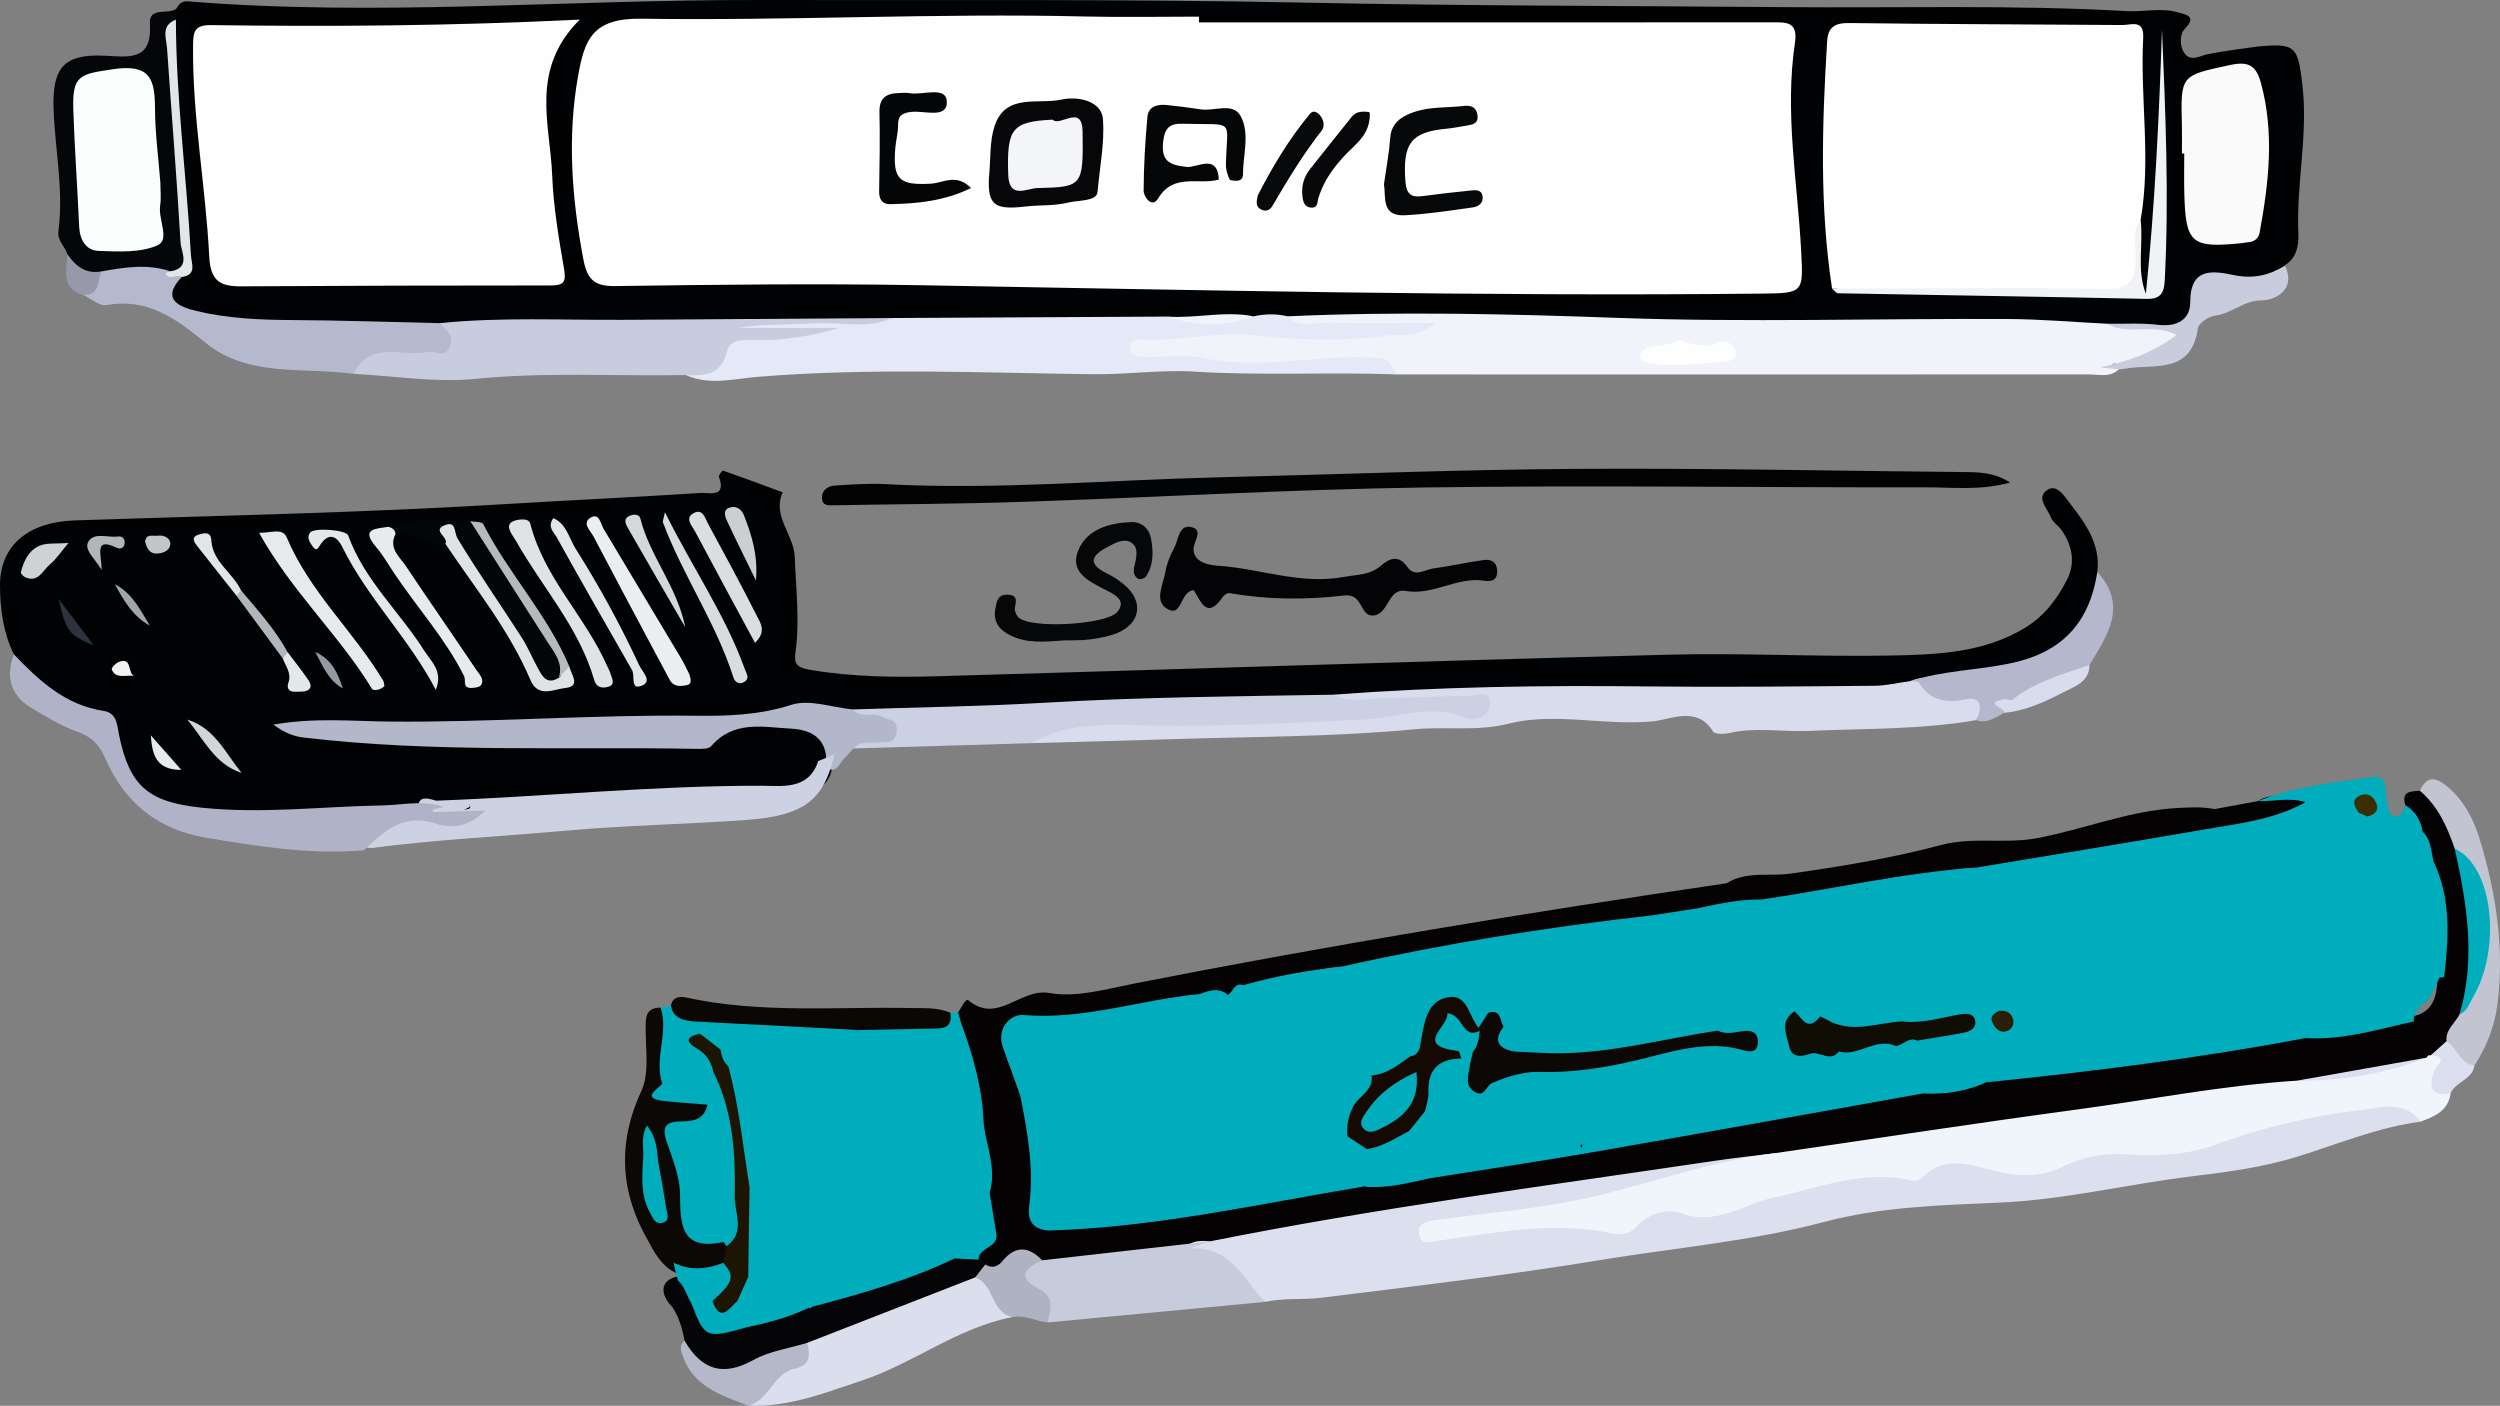 <?xml version="1.0" encoding="utf-8"?>
<!-- Generator: Adobe Illustrator 17.0.2, SVG Export Plug-In . SVG Version: 6.00 Build 0)  -->
<!DOCTYPE svg PUBLIC "-//W3C//DTD SVG 1.1 Tiny//EN" "http://www.w3.org/Graphics/SVG/1.1/DTD/svg11-tiny.dtd">
<svg version="1.1" baseProfile="tiny" id="Layer_1" xmlns="http://www.w3.org/2000/svg" xmlns:xlink="http://www.w3.org/1999/xlink"
	 x="0px" y="0px" width="466.598px" height="262.374px" viewBox="0 0 466.598 262.374" xml:space="preserve">
<rect x="0" y="0" width="466.598" height="262.374" fill="#808080" stroke="none"/>
<g>
	<path fill="#010204" d="M2.584,122.116c-1.996-4.059-2.576-8.537-2.584-12.869c-0.013-7.479,5.326-11.827,13.907-12.119
		c26.7-0.909,53.416-1.392,80.09-3.025c12.249-0.75,24.511-1.297,36.757-2.098c1.508-0.099,4.907,0.985,3.425-3.009
		c-0.102-0.274,0.642-1.207,0.759-1.166c3.731,1.303,7.434,2.689,11.141,4.063c-2.008,4.504,2.11,7.853,2.257,12.077
		c0.203,5.86,0.947,11.697,0.156,17.56c-0.294,2.178-0.096,3.015,2.749,3.496c7.979,1.349,15.955,1.411,23.946,1.182
		c45.43-1.301,90.853-2.837,136.286-4.018c13.876-0.361,27.781,0.431,41.662,0.154c8.468-0.169,17.073-0.501,24.742-5.128
		c3.679-2.22,6.12-5.466,7.957-9.126c1.542-3.073,0.924-6.269-1.037-9.105c-0.6-0.867-1.665-1.498-2.025-2.427
		c-0.643-1.659-2.856-3.707-0.637-5.14c1.754-1.133,3.172,1.201,4.177,2.501c2.905,3.758,5.767,7.625,5.133,12.835
		c-0.716,12.331-5.836,17.292-20.034,19.224c-5.247,0.714-10.448,1.662-15.653,2.651c-14.666,2.353-29.479,1.481-44.178,1.331
		c-21.006-0.214-41.956,0.583-62.926,1.268c-29.588,0.935-59.17,2.052-88.76,2.614c-33.756,0.488-67.47,3.323-100.807,2.274
		c13.646,1.647,27.817,2.219,42.013,1.691c6.244-0.232,12.403,0.98,18.647,0.579c5.658-0.363,11.241-0.241,16.623-2.933
		c3.648-1.825,8.042-1.395,12.091-0.675c4.626,0.822,6.413,3.298,6.813,8.659c-0.456,2.885-2.55,4.066-5.031,4.853
		c-1.355,0.43-2.736,0.863-4.148,0.88c-20.892,0.243-41.686,2.663-62.579,2.784c-8.325-1.25-16.674-0.734-24.894,0.55
		c-8.421,1.315-16.677,0.437-24.883-0.887c-6.473-1.044-10.934-5.201-12.436-11.688c-0.92-3.975-3.03-6.052-6.807-7.233
		C9.025,130.984,4.745,127.68,2.584,122.116z"/>
	<path fill="#D8DCEC" d="M248.913,129.655c19.462-1.492,38.951-1.76,58.462-1.542c14.142,0.158,28.289,0,42.432-0.119
		c2.266-0.019,4.526-0.578,6.789-0.887c0.996-0.383,2.519-0.892,2.96-0.148c1.69,2.848,4.263,2.298,6.828,2.407
		c3.959,0.168,4.587,1.593,2.451,5.041c-10.376,1.795-20.882,1.552-31.343,2.011c-4.898,0.215-9.819-0.744-14.708,0.385
		c-0.983,0.227-2.73,0.265-3.054-0.265c-2.975-4.871-7.927-2.233-11.146-1.917c-9.082,0.892-18.352-1.735-26.948,0.431
		c-6.025,1.518-11.747,0.497-17.543,1.053c-15.077,1.446-30.301,1.364-45.468,1.856c-8.723,0.283-17.448,0.497-26.173,0.742
		c2.063-4.391,6.179-3.62,9.904-4.056c14.981-1.755,30.06-0.201,45.099-1.638c8.942-0.854,17.967-3.614,27.115-1.209
		c-6.098-1.159-12.189-0.236-18.287-0.103C253.727,131.751,250.552,133.227,248.913,129.655z"/>
	<path fill="#020305" d="M375.172,90.056c-5.548,1.527-10.567,0.897-15.52,0.903c-31.303,0.042-62.611-0.424-93.906,0.022
		c-24.914,0.355-49.809,1.844-74.718,2.679c-11.728,0.393-23.469,0.43-35.203,0.638c-1.069,0.019-2.321,0.199-2.405-1.289
		c-0.084-1.482,1.062-2.294,2.345-2.38c3.194-0.216,6.415-0.436,9.605-0.266c20.671,1.102,41.275-0.777,61.909-1.274
		c22.242-0.536,44.481-1.436,66.725-1.581c24.164-0.158,48.331,0.376,72.498,0.595C369.306,88.126,372.1,88.12,375.172,90.056z"/>
	<path fill="#CBD0E2" d="M248.913,129.655c3.378,1.784,6.951,0.534,10.421,0.575c4.972,0.059,9.948-0.349,14.922-0.347
		c1.418,0.001,4.156-1.276,3.89,1.615c-0.193,2.096-2.721,3.247-4.625,2.453c-6.501-2.713-12.621,0.017-18.951,0.327
		c-12.835,0.627-25.732,1.313-38.658,1.145c-7.649-0.1-16.121-1.023-23.459,3.28c-11.052,0.329-22.105,0.659-33.158,0.989
		c0.645-3.443,4.174-1.436,5.916-3.185c-0.88-3.035-5.616-0.566-6.095-4.102c12.034-0.402,24.083-0.562,36.1-1.262
		C213.105,130.101,231.009,129.96,248.913,129.655z"/>
	<path fill="#B3B7CA" d="M159.116,132.404c1.491,1.745,3.744,0.412,5.47,1.366c1.255,0.694,3.132,0.352,2.723,2.938
		c-0.359,2.274-1.786,1.671-3.056,1.851c-1.684,0.239-3.584-0.466-4.958,1.132c-0.703,0.764-1.405,1.529-2.108,2.293
		c-0.719,1.123-1.393,2.36-3.02,1.203c0.51-4.797-2.088-6.962-6.472-7.191c-5.233-0.273-10.751-1.622-14.963,3.271
		c-0.513,0.595-1.987,0.514-3.012,0.495c-24.342-0.445-48.731,0.77-73.005-2.108c-1.793-0.213-3.321-0.709-5.717-2.415
		c7.828-1.346,14.649-0.641,21.359-0.57c19.171,0.204,38.298-1.325,57.483-1.082c5.718,0.072,11.901-0.106,17.829-2.036
		C151.035,130.456,155.271,132.032,159.116,132.404z"/>
	<path fill="#CDD2E2" d="M152.715,142.032c1.007-0.401,2.014-0.802,3.021-1.203c-2.014,8.581-5.594,11.432-16.689,12.227
		c-11.161,0.8-22.347,0.981-33.521,1.984c-12.005,1.077-24.057,1.653-36.028,3.213c-0.974,0.127-2.04-0.452-3.063-0.703
		c1.889-5.099,6.079-7.825,10.816-6.484c3.546,1.004,6.86,0.548,10.262-0.092c0.667-0.406-0.199-1.234,0.175-0.627
		c0.103,0.167-0.039,0.252-0.33,0.419c-2.119,1.216-4.452,0.875-6.714,0.873c-1.144-0.001-2.99-0.023-2.471-1.757
		c0.406-1.358,2.067-0.759,3.242-0.445c20.252-0.741,40.439-2.825,60.738-2.784C145.949,146.661,150.947,147.508,152.715,142.032z"
		/>
	<path fill="#B0B3C8" d="M82.867,150.593c-0.689,0.156-1.379,0.312-2.068,0.467c-0.017,0.172-0.033,0.344-0.05,0.516
		c3.04-0.094,6.08-0.188,9.843-0.305c-3.047,3.131-6.493,3.381-9.096,2.498c-6.185-2.1-9.795,1.351-13.609,4.937
		c-9.967,0.834-19.732-0.724-29.507-2.376c-8.977-1.517-15.18-6.587-18.708-14.737c-1.191-2.751-2.689-4.16-5.431-5.111
		c-2.813-0.975-5.409-2.628-8.021-4.121c-4.103-2.346-5.295-5.812-3.635-10.246c4.688,4.913,9.586,9.469,16.707,10.557
		c2.558,0.391,2.536,2.586,2.924,4.488c1.985,9.724,5.602,12.561,15.477,13.59c11.23,1.171,22.364-0.226,33.542-0.424
		C75.11,150.259,79.02,149.264,82.867,150.593z"/>
	<path fill="#040407" d="M222.812,110.157c-2.675,0.196-2.089,5.169-4.967,3.48c-2.517-1.478-0.724-4.565-0.34-6.899
		c0.254-1.544,0.898-3.08,1.645-4.472c0.839-1.564,0.826-4.631,3.457-3.82c1.959,0.603,0.125,2.686,0.151,4.088
		c0.049,2.662,3.454,2.98,4.582,3.056c7.821,0.527,15.405,3.574,23.446,2.094c2.446-0.45,4.872-0.314,6.927-2.092
		c1.58-1.368,3.311-2.119,4.928,0.197c1.421,2.036,3.271,0.518,4.887,0.302c3.155-0.422,6.269-1.149,9.423-1.569
		c1.306-0.174,2.434,0.32,2.475,2.036c0.044,1.859-1.147,2.023-2.455,1.822c-5.058-0.778-9.488,2.815-14.628,1.916
		c-3.298-0.577-3.107,4.217-5.91,4.577c-2.706,0.348-1.903-4.16-5.545-3.733c-7.079,0.83-14.275,0.814-21.383-0.443
		c-0.38-0.067-1.023,0.329-1.271,0.694C225.193,115.869,224.053,112.053,222.812,110.157z"/>
	<path fill="#B5B8CC" d="M368.836,134.407c1.106-2.08,1.047-4.47-1.7-3.923c-3.941,0.784-6.828,0.378-9.036-3.119
		c-0.182-0.288-0.987-0.181-1.503-0.257c6.074-1.975,12.495-2,18.716-3.322c9.672-2.055,14.677-7.637,16.133-17.03
		c5.76,6.315,1.884,11.812-1.473,17.353c-0.837,1.106-1.458,2.626-3.027,2.717c-5.183,0.301-8.618,4.126-12.91,6.211
		C372.416,133.927,370.878,135.121,368.836,134.407z"/>
	<path fill="#060709" d="M198.568,119.529c-3.356,0.218-6.725,0.645-9.934-0.91c-2.166-1.049-3.334-2.631-2.851-5.056
		c0.224-1.126,0.309-2.539,2.089-2.576c1.946-0.04,1.87,0.963,1.549,2.408c-0.12,0.538,0.228,1.378,0.645,1.805
		c2.19,2.241,16.447,1.404,18.465-0.981c0.833-0.984,0.913-1.942-0.003-2.785c-0.631-0.581-1.466-0.954-2.241-1.36
		c-3.025-1.589-6.754-3.243-5.023-7.392c1.627-3.9,5.698-5.056,9.768-5.241c2.031-0.092,3.436,1.172,3.793,3.068
		c0.459,2.437,0.516,4.964-0.998,7.156c-0.217,0.314-1.1,0.538-1.405,0.355c-1.114-0.67-0.832-1.831-0.593-2.831
		c0.347-1.451,0.62-3.116-0.69-3.921c-1.469-0.902-3.07,0.115-4.494,0.854c-3.218,1.669-3.475,3.276,0.038,4.946
		c1.109,0.527,2.154,1.251,3.107,2.033c3.716,3.055,3.143,7.265-1.303,9.058c-1.611,0.65-3.395,0.947-5.13,1.186
		C201.782,119.561,200.166,119.479,198.568,119.529z"/>
	<path fill="#D8DCEC" d="M374.035,133.036c0.474-0.844-4.163-1.801,0.053-2.54c0.487-0.085,1.217,0.337,1.503,0.109
		c4.252-3.388,9.393-4.769,14.381-6.497c0.029,3.157-2.822,4.041-4.742,5.04C381.75,130.958,378.09,132.685,374.035,133.036z"/>
	<path fill="#040509" d="M83.127,101.501c-3.424,1.003-5.901-2.764-9.307-1.849c-0.856-0.031-1.326-0.468-1.396-1.326
		c5.02-1.767,10.221-0.916,15.353-1.061c6.633,7.838,11.763,16.674,16.882,25.512c0.623,1.076,0.824,2.343,0.289,3.588
		c-2.417,2.863-4.068,1.167-5.224-1.108c-4.265-8.391-10.183-15.725-14.952-23.78C83.759,99.766,83.662,100.649,83.127,101.501z"/>
	<path fill="#EBEDEE" d="M128.601,125.724c0.451,1.194,0.481,1.982-0.391,2.149c-1.205,0.231-2.504,0.381-3.25-1.049
		c-0.903-1.731-1.846-3.44-2.764-5.164c-3.82-7.172-7.663-14.331-11.427-21.532c-0.573-1.096-2.294-2.557-0.447-3.566
		c1.549-0.846,1.768,1.195,2.352,2.168c4.829,8.044,9.652,16.092,14.455,24.152C127.761,123.943,128.268,125.076,128.601,125.724z"
		/>
	<path fill="#E7E9EA" d="M48.355,99.45c2.454-0.014,4.392-0.974,5.183,0.903c4.253,10.083,12.45,17.474,17.974,26.674
		c0.17,0.284,0.162,0.675,0.234,1.023c-0.682,0.713-2.027,0.986-2.328,0.494C63.288,118.518,54.453,110.418,48.355,99.45z"/>
	<path fill="#E0E2E4" d="M96.653,97.021c1.393-0.206,2.14,0.009,2.334,0.769c2.555,10.009,10.226,17.243,14.293,26.427
		c0.215,0.486,0.495,0.952,0.64,1.457c0.269,0.94,1.104,2.156-0.547,2.551c-1.007,0.241-2.065,0.106-2.471-1.307
		c-2.795-9.737-9.636-17.206-14.498-25.786C95.548,99.621,93.592,97.616,96.653,97.021z"/>
	<path fill="#E0E2E4" d="M83.127,101.501c0.712-1.227-2.522-2.415-0.24-3.422c2.329-1.028,1.796,1.248,2.526,2.452
		c3.807,6.284,8.013,12.323,11.99,18.506c1.125,1.749,1.911,3.713,2.916,5.543c0.851,1.55,1.656,3.335,3.972,1.927
		c0.971-0.417-0.013-2.632,1.958-2.128c0.332,1.509,2.297,3.744-0.804,4.039c-2.064,0.196-4.997,1.918-6.444-1.496
		C95.055,117.612,88.691,109.806,83.127,101.501z"/>
	<path fill="#E8EBED" d="M72.424,98.326c0.748,0.144,1.296,0.499,1.396,1.326c-1.361,2.685,0.795,4.292,1.994,6.09
		c4.315,6.471,8.761,12.853,13.104,19.305c0.548,0.815,1.529,1.723,0.875,2.805c-0.252,0.418-1.232,0.545-1.881,0.545
		c-1.642,0.001-0.907-1.422-1.301-2.211c-3.491-7-8.777-12.8-13.088-19.259c-1.078-1.614-2.042-3.331-3.3-4.793
		C67.166,98.58,70.182,98.716,72.424,98.326z"/>
	<path fill="#DBDDDF" d="M140.911,119.976c-3.792-7.028-7.521-13.877-11.172-20.767c-0.584-1.102-2.126-2.598-0.083-3.534
		c1.536-0.704,1.976,1.115,2.513,2.103c3.045,5.604,6.078,11.218,8.954,16.91C141.853,116.13,143.2,117.815,140.911,119.976z"/>
	<path fill="#E4E5E7" d="M103.276,96.706c2.483,1.088,2.904,3.715,4.12,5.641c4.423,7.004,8.4,14.263,11.886,21.78
		c0.579,1.249,2.607,3.041,0.455,3.872c-2.143,0.828-1.181-1.889-1.778-2.933c-4.72-8.255-9.459-16.5-14.072-24.815
		C103.386,99.349,102.084,98.363,103.276,96.706z"/>
	<path fill="#E5E8EB" d="M81.34,128.751c-5.084-9.713-12.796-17.166-17.455-26.675c-0.847-1.729-2.306-2.884-3.956-0.622
		c-0.54,0.74-0.77,1.733-1.698,0.363c-0.522-0.77-0.974-1.563-0.361-2.411c0.705-0.975,6.73-0.553,7.124,0.545
		c2.98,8.298,9.572,14.198,14.145,21.433C80.469,123.488,82.745,125.262,81.34,128.751z"/>
	<path fill="#D9DBDD" d="M124.1,95.597c5.11,10.312,11.28,19.164,14.932,29.331c0.313,0.872,0.918,1.6-0.01,2.28
		c-0.945,0.692-1.855,0.122-2.13-0.742c-3.231-10.172-9.418-18.993-13.144-28.931C123.645,97.259,123.857,96.865,124.1,95.597z"/>
	<path fill="#B7BABD" d="M106.25,124.38c-0.653,0.709-1.305,1.419-1.958,2.128c0.894-2.755-0.806-4.664-2.135-6.73
		c-4.815-7.49-9.59-15.006-14.38-22.512c0.83,0.17,2.173,0.077,2.413,0.548C94.904,107.059,102.207,114.739,106.25,124.38z"/>
	<path fill="#D5D7D9" d="M127.899,117.073c-3.545-6.111-7.115-12.208-10.608-18.348c-0.466-0.819-1.197-1.995,0.463-2.547
		c0.729-0.242,1.571-0.15,1.768,0.625C121.321,103.88,126.357,109.438,127.899,117.073z"/>
	<path fill="#CDCED0" d="M141.089,108.338c-1.814-3.711-3.667-7.404-5.413-11.148c-0.418-0.896-0.804-2.178,0.703-2.511
		c1.104-0.244,2.01,0.347,2.467,1.494C140.34,99.924,141.495,103.76,141.089,108.338z"/>
	<path fill="#CFD1D4" d="M12.784,101.344c-1.621,1.909-2.377,3.117-3.428,3.959c-1.364,1.093-2.145,3.506-4.63,2.448
		c-0.363-0.155-0.887-0.716-0.826-0.962c0.524-2.103,1.493-4.116,3.537-4.955C8.797,101.275,10.486,101.517,12.784,101.344z"/>
	<path fill="#D3D4D7" d="M45.082,144.25c-5.045-1.616-7.055-6.324-10.131-9.947C40.053,135.862,42.073,140.56,45.082,144.25z"/>
	<path fill="#E2E4E8" d="M44.141,111.185c-2.402-3.032-4.808-6.06-7.204-9.097c-0.668-0.846-1.447-1.858,0.219-2.332
		c0.816-0.232,2.186-0.682,2.289,1.093c0.235,4.052,4.003,6.024,5.528,9.32C45.602,111.249,44.995,111.318,44.141,111.185z"/>
	<path fill="#B2B5BB" d="M44.141,111.185c0.277-0.339,0.555-0.677,0.832-1.016c3.125,3.696,6.38,7.294,8.725,11.578
		c-0.14,0.515-0.437,0.903-0.917,1.146C49.901,118.99,47.021,115.087,44.141,111.185z"/>
	<path fill="#2E323C" d="M10.943,111.796c2.054,2.708,4.109,5.416,6.571,8.661C12.867,118.559,12.324,117.897,10.943,111.796z"/>
	<path fill="#E3E8E9" d="M52.781,122.892c0.306-0.382,0.612-0.764,0.917-1.146c1.172,1.551,2.382,3.076,3.499,4.665
		c0.478,0.681,1.242,1.639,0.404,2.308c-0.586,0.467-1.684,0.358-2.557,0.385c-1.184,0.036-1.566-0.712-1.211-1.715
		C54.457,125.629,53.301,124.349,52.781,122.892z"/>
	<path fill="#B3B6B9" d="M18.956,106.37c-1.394-2.382-3.478-3.851-2.356-5.44c1.121-1.587,3.587-0.54,5.444-0.798
		c0.791-0.11,1.302,0.44,1.216,1.271c-0.094,0.913-0.818,1.145-1.494,0.823C17.435,100.16,18.997,103.562,18.956,106.37z"/>
	<path fill="#A2A6AB" d="M21.448,109.043c3.267,1.698,4.757,4.814,6.511,7.72C24.761,115.01,23.069,112.054,21.448,109.043z"/>
	<path fill="#E6E9EE" d="M28.146,137.247c1.721,1.945,3.442,3.89,5.699,6.441C29.125,143.729,28.393,140.816,28.146,137.247z"/>
	<path fill="#C4C5C6" d="M27.081,101.066c0.19-1.52,1.481-0.961,2.383-1.086c1.206-0.167,2.371,0.507,2.324,1.525
		c-0.062,1.343-1.498,1.844-2.726,1.803C27.875,103.268,27.363,102.254,27.081,101.066z"/>
	<path fill="#9599A1" d="M63.995,128.483c-2.528-1.347-3.596-3.774-5.154-6.821C62.21,123.264,63.084,125.895,63.995,128.483z"/>
	<path fill="#F3F2F3" d="M24.98,126.12c-1.639-0.122-3.436,0.604-4.121-1.18c-0.103-0.269,0.716-1.147,1.261-1.367
		C24.705,122.526,23.781,125.551,24.98,126.12z"/>
</g>
<g>
	<path fill="#010204" d="M32.917,1.631c0.413-0.882,1.112-1.461,2.076-1.383c35.43,2.877,70.851-0.328,106.279-0.246
		c34.027,0.078,68.063-0.215,102.08,0.487c29.929,0.618,59.855,0.591,89.783,0.841c21.27,0.178,42.546-0.458,63.813,0.74
		c3.136,0.177,6.383-0.681,9.521,0.239c1.44,0.422,3.682,0.628,1.268,3.114c-0.94,0.968-0.962,3.244-0.001,4.547
		c1.18,1.599,2.858,0.433,4.4,0.122c2.946-0.596,5.946-0.928,8.923-1.369c7.442-0.73,7.817-0.201,8.678,7.327
		c1.052,9.202-1.175,18.264-0.776,27.435c0.092,2.111-0.215,4.67-2.565,6.04l0.061,0.059c-2.08,3.954-5.709,3.747-9.244,3.175
		c-3.516-0.569-5.797,0.34-6.929,3.909c-1.181,3.72-4.009,5.102-7.783,5.064c-3.354-0.034-6.715-0.1-10.073,0.193
		c-6.422,0.366-12.715-1.197-19.142-1.077c-11.891,0.223-23.876,1.304-35.64,0.765c-22.536-1.032-45.126,0.607-67.596-1.743
		c-9.802-1.025-19.455,1.442-29.216,0.895c-2.354,0.217-4.707,0.098-7.06-0.022c-5.379-0.013-10.758-0.187-16.136,0.13
		c-16.855,0.053-33.708,0.094-50.559,0.024c-12.44-0.151-24.893-0.848-37.308,0.564c-3.422,0.389-6.725-0.654-10.099-0.574
		c-12.419,0.296-24.854-0.106-37.254,0.907c-13.307,0.422-26.551-1.374-39.857-1.143c-2.314,0.04-4.594-0.549-6.752-1.386
		c-4.358-1.69-5.014-3.686-2.835-8.183c1.676-1.602,0.965-3.499,0.922-5.463c-0.302-13.853-3.225-27.559-2.289-41.476
		C31.898,3.226,32.303,2.374,32.917,1.631z"/>
	<path fill="#F0F4FA" d="M240.319,59.038c20.431-0.92,40.856-0.464,61.28,0.28c24.368,0.888,48.742,0.099,73.113,0.221
		c6.195,0.031,12.388,0.576,18.582,0.885c3.291,0.835,6.642,0.175,9.957,0.402c1.166,0.08,2.697-0.433,3.169,1.137
		c0.5,1.666-0.763,2.583-2.02,3.299c-2.76,1.573-5.59,2.956-8.904,2.795c-0.426-0.021-0.86-0.492-1.287-0.001
		c0.53,0.136,0.935,0.45,1.254,0.885c-1.644,1.59-3.708,0.933-5.588,0.935c-43.073,0.029-86.146,0.013-129.219,0.006
		c-5.217-2.055-10.811-2.24-16.083-1.453c-9.795,1.462-19.437-1.449-29.17-0.208c-2.325,0.296-5.173-0.565-5.232-3.351
		c-0.066-3.11,2.962-2.811,5.208-3.096c13.247-1.682,26.49,0.347,39.737,0.053c1.789-0.04,3.511-0.473,5.284-0.428
		c-5.611,0.095-11.226,0.64-16.831-0.09C242.12,61.12,240.151,61.583,240.319,59.038z"/>
	<path fill="#E4E8F7" d="M240.319,59.038c2.211,2.331,5.045,1.091,7.573,1.17c6.144,0.191,12.298,0.062,19.93,0.062
		c-3.405,3.061-6.176,1.999-8.512,2.318c-8.274,1.133-16.644,0.973-24.887,0.026c-7.31-0.84-14.392,1.169-21.614,0.744
		c-0.756-0.045-1.965,0.132-1.935,1.35c0.032,1.279,1.096,1.892,2.164,1.921c3.826,0.105,7.797-0.607,11.457,0.18
		c11.039,2.373,21.99-0.859,32.975,0.016c2.165,0.172,2.385,1.778,3.185,3.058c-12.574-0.473-25.144,0.268-37.756-0.525
		c-6.167-0.388-12.694,0.577-19.044,0.491c-20.798-0.282-41.596-1.214-62.375,0.479c-4.518,0.368-9.035,1.667-13.486-0.33
		c2.555-1.802,5.59-2.933,7.277-5.913c0.836-1.477,2.615-1.705,4.276-1.65c4.237,0.139,8.456-0.297,12.282-0.441
		c-4.753-0.525-10.181,1.949-15.131-1.314c9.924-1.704,19.95-0.16,29.858-1.325c17.102-0.089,34.204-0.179,51.306-0.268
		c5.37,1.062,10.736,1.138,16.099-0.051C236.082,58.577,238.2,58.524,240.319,59.038z"/>
	<path fill="#C8CCDF" d="M166.558,59.357c-4.744,2.126-9.748,0.681-14.62,0.994c-4.729,0.303-9.493,0.066-14.244,0.852
		c6.332,0,12.663,0,18.994,0c-5.303,1.504-10.627,2.432-16.086,2.276c-1.972-0.056-4.371-0.196-4.925,2.129
		c-1.059,4.439-4.202,4.551-7.681,4.39c-13.079,0.242-26.144-0.589-39.253,0.711c-7.476,0.741-15.154-0.553-22.74-0.931
		c-0.499-3.625,1.936-4.587,4.724-4.903c2.437-0.276,4.921-0.797,7.352-0.477c3.388,0.446,4.382-1.043,3.991-4.086
		c11.473-1.168,22.978-0.545,34.471-0.618C133.213,59.587,149.886,59.469,166.558,59.357z"/>
	<path fill="#B5B9CD" d="M82.07,60.312c1.151,1.262,2.777,2.341,1.884,4.449c-0.94,2.22-2.738,0.605-4.105,0.912
		c-4.703,1.055-10.747-2.328-13.847,4.106c-9.344-1.297-19.632,0.696-27.561-5.744c-5.643-4.584-10.863-8.477-18.608-7.093
		c-1.264,0.226-2.825-1.213-4.249-1.882c1.404-1.966,1.839-4.543,3.862-6.131c4.09-1.102,8.158-1.59,12.138,0.372
		c-0.77,2.281,1.745,1.408,2.327,2.403c-3.997,4.234-0.367,5.585,2.76,6.338c5.852,1.409,11.871,1.658,17.907,1.693
		C63.743,59.785,72.906,60.105,82.07,60.312z"/>
	<path fill="#05060A" d="M31.81,50.639c-4.286-1.44-8.57-0.756-12.853,0.016c-3.848,2.31-5.302-0.113-6.4-3.238
		c-0.438-1.475-1.897-2.45-1.651-4.319c1.007-7.632-0.647-15.185-0.908-22.785c-0.263-7.652,1.922-10.279,9.452-9.918
		c4.564,0.219,8.978,1.089,8.531-6.002c-0.2-3.176,3.382-1.609,4.937-2.76c-0.029,0.677-0.058,1.354-0.087,2.032
		c-1.605,2.659-0.76,5.453-0.638,8.276c0.507,11.675,1.65,23.298,2.525,34.942C34.865,48.835,35.624,51.6,31.81,50.639z"/>
	<path fill="#C9CCDD" d="M395.463,68.942c-1.18-0.125-2.36-0.25-3.54-0.374c5.073-1.049,9.744-2.663,14.325-6.057
		c-4.41-2.318-9.118,0.237-12.955-2.086c3.175,0.044,6.383-0.18,9.517,0.203c3.52,0.431,5.98-1.009,5.975-4.226
		c-0.01-6.65,4.381-5.827,8.188-5.048c3.605,0.738,6.548,0.022,9.484-1.773c2.202,4.577-1.942,6.474-4.316,6.481
		c-3.462,0.009-5.615,2.482-8.695,2.838c-1.2,0.139-3.106,1.419-3.241,2.382c-1.231,8.781-8.341,6.516-13.689,7.553
		C396.171,68.901,395.814,68.907,395.463,68.942z"/>
	<path fill="#AEB0C4" d="M383.579,52.732c2.572-4.457,0.532-9.322,1.181-13.986c0.847-6.094,0.963-12.306,1.139-18.474
		c0.2-7.016-0.675-7.837-7.657-8.341c7.77-2.564,8.522-1.819,9.853,6.053c1.425,8.427,2.825,16.751,0.851,25.255
		C388.086,46.942,387.629,50.845,383.579,52.732z"/>
	<path fill="#9899A8" d="M12.556,47.416c1.531,2.269,3.451,3.771,6.4,3.238c-0.812,1.706-0.232,4.478-3.371,4.404
		C11.218,53.842,12.524,50.377,12.556,47.416z"/>
	<path fill="#FEFEFE" d="M223.777,4.185c35.629,0,71.258,0.009,106.887-0.019c2.687-0.002,4.95-0.187,4.344,3.841
		c-1.957,13.007,0.48,25.929,1.164,38.88c0.404,7.655,0.44,7.831-7.15,7.911c-52.553,0.554-105.087-0.655-157.626-1.571
		c-18.881-0.329-37.776-0.096-56.661,0.166c-3.921,0.054-5.171-1.393-5.847-4.952c-2.182-11.48-3.051-22.983-0.948-34.522
		c1.176-6.451,2.603-10.563,11.751-10.428c27.592,0.407,55.186-1.076,82.791-0.414c7.096,0.17,14.199,0.026,21.298,0.026
		C223.778,3.464,223.777,3.824,223.777,4.185z"/>
	<path fill="#FEFEFE" d="M108.21,3.658c-9.375,9.351-5.523,19.484-5.152,29.048c0.226,5.84,1.218,11.674,2.213,17.451
		c0.419,2.432-0.011,3.122-2.47,3.121c-19.236-0.008-38.472,0.05-57.708,0.164c-3.89,0.023-5.805-0.867-6.041-5.559
		c-0.661-13.129-3.156-26.131-3.02-39.345c0.025-2.428,0.133-3.896,3.326-3.852C61.757,4.995,84.156,4.847,108.21,3.658z"/>
	<path fill="#FEFEFE" d="M341.934,53.861c-2.35-15.337-1.864-30.729-0.919-46.132c0.165-2.684,1.43-3.464,4.151-3.428
		c16.977,0.227,33.957,0.235,50.935,0.371c1.657,0.013,4.091-1.141,3.905,2.378c-0.6,11.32,1.506,22.682-0.479,33.987
		c-0.829,3.333-0.068,6.736-0.451,10.088c-0.234,2.045-0.632,3.913-3.373,3.751C377.794,53.818,359.842,55.015,341.934,53.861z"/>
	<path fill="#FAFAFB" d="M407.232,28.639c0-1.772,0.039-3.545-0.006-5.316c-0.241-9.396-0.209-9.214,9.09-11.206
		c3.42-0.733,4.794,0.189,5.664,3.382c2.544,9.339,1.465,18.598-0.238,27.872c-0.221,1.201-1.04,1.769-2.237,1.848
		c-0.353,0.023-0.7,0.117-1.052,0.154c-9.476,0.984-10.533,0.085-10.777-9.295c-0.064-2.478-0.01-4.959-0.01-7.438
		C407.521,28.639,407.377,28.639,407.232,28.639z"/>
	<path fill="#F1F2F5" d="M341.934,53.861c17.022-0.013,34.048-0.233,51.064,0.094c4.71,0.091,5.562-1.866,5.631-5.715
		c0.043-2.403-0.769-4.981,0.898-7.204c0.541,4.577-0.785,9.218,0.974,13.809c1.677-16.389,2.461-32.838,3.011-49.321
		c0.657,15.589,1.327,31.162,0.516,46.757c-0.118,2.275-0.655,3.561-3.391,3.502c-19.188-0.412-38.38-0.683-57.569-1.044
		C342.684,54.731,342.312,54.166,341.934,53.861z"/>
	<path fill="#E3E5E6" d="M31.81,50.639c3.881-0.629,1.986-3.621,1.883-5.412c-0.693-12.05-1.692-24.082-2.507-36.126
		c-0.131-1.941-1.239-4.341,1.645-5.438c0.018,14.699,1.997,29.271,2.799,43.919c0.085,1.561,1.205,3.738-1.718,4.121
		c-0.901-0.7-2.357,0.841-3.036-0.753C31.186,50.846,31.498,50.742,31.81,50.639z"/>
	<path fill="#F0F4FA" d="M233.964,59.037c-5.36,2.039-10.727,1.888-16.099,0.051C223.232,59.464,228.594,57.968,233.964,59.037z"/>
	<path fill="#FEFEFE" d="M313.394,63.469c2.669,0.878,4.998,1.562,7.519,0.456c1.362-0.598,2.632,0.417,2.957,1.578
		c0.499,1.779-1.406,1.979-2.37,2.038c-4.53,0.276-9.066,1.059-13.623,0.202c-0.919-0.173-1.909-0.309-1.771-1.427
		c0.067-0.54,0.805-1.257,1.378-1.428C309.504,64.288,311.724,64.611,313.394,63.469z"/>
	<path fill="#FCFDFD" d="M29.933,34.123c-0.006,1.426,0.172,2.876-0.044,4.266c-0.397,2.557,1.884,6.351-0.488,7.396
		c-3.216,1.418-7.312,1.176-11.009,1.042c-2.326-0.084-3.506-2.038-3.615-4.533c-0.319-7.286-0.861-14.563-1.098-21.85
		c-0.211-6.491,1.272-6.611,7.457-7.53c6.999-1.04,7.766,1.958,7.793,7.384C28.952,24.908,29.579,29.513,29.933,34.123z"/>
	<path fill="#070709" d="M184.57,33.308c0.355-3.749,0.124-6.901,1.025-9.687c2.041-6.311,8.069-4.073,12.496-5.031
		c3.308-0.716,7.537,0.361,7.77,3.66c0.311,4.41-0.612,9.058-1.024,13.593c-0.162,1.782-3.575,1.484-5.481,1.968
		c-2.537,0.644-5.284,0.416-7.92,0.73C185.586,39.239,184.37,38.212,184.57,33.308z"/>
	<path fill="#050608" d="M227.488,33.518c-3.78,1.074-8.458-1.315-11.353,3.545c-1.089,1.829-2.696-0.251-2.69-1.505
		c0.024-4.59,0.288-9.19,0.711-13.763c0.182-1.966,1.908-2.369,3.638-2.192c2.113,0.216,4.223,0.486,6.322,0.809
		c2.537,0.39,6.021-1.374,7.441,1.252c1.757,3.25,0.44,7.237,0.429,10.898c-0.004,1.397-1.375,1.286-2.462,1.023
		c-1.788-1.489-2.218-3.552-2.375-5.711c-0.146-2.004-0.906-3.509-3.148-3.499c-2.03,0.01-4.742-0.636-5.136,2.327
		c-0.35,2.638,2.079,2.738,3.98,3.249C224.82,30.482,228.307,29.28,227.488,33.518z"/>
	<path fill="#070809" d="M258.302,34.384c0.435-3.114,0.976-5.907,1.178-8.726c0.221-3.077,2.709-4.201,4.773-4.858
		c2.809-0.895,5.963-0.671,8.958-1.029c1.548-0.185,2.431,0.384,2.563,1.892c0.129,1.478-1.058,1.617-2.118,1.792
		c-1.228,0.204-2.454,0.454-3.692,0.567c-6.632,0.608-8.184,2.771-7.662,9.781c0.182,2.451,1.045,3.089,3.244,2.794
		c2.988-0.401,5.985-0.746,8.985-1.042c0.828-0.082,1.91-0.197,2.153,0.942c0.283,1.323-0.699,2.057-1.763,2.206
		c-4.214,0.591-8.437,1.252-12.678,1.472C257.721,40.41,258.704,36.763,258.302,34.384z"/>
	<path fill="#040507" d="M181.232,35.096c-5.06,2.448-10.018,2.904-15.039,3.011c-1.5,0.032-2.134-0.86-2.111-2.389
		c0.076-4.923,0.179-9.85,0.062-14.77c-0.061-2.593,1.183-3.503,3.488-3.571c0.709-0.021,1.439-0.116,2.126,0.007
		c2.462,0.442,6.835-1.392,6.957,1.567c0.135,3.278-4.203,1.661-6.586,1.929c-1.758,0.198-2.53,0.662-2.518,2.496
		c0.009,1.4-0.384,2.798-0.505,4.204c-0.515,5.967,0.732,7.046,6.695,6.696C176.021,34.146,178.507,32.308,181.232,35.096z"/>
	<path fill="#FEFEFE" d="M227.488,33.518c-0.259-4.976-4.032-2.153-6.017-2.364c-3.306-0.35-4.806-1.159-4.368-4.81
		c0.305-2.542,1.252-3.319,3.687-3.246c9.913,0.295,8.224-1.203,8.017,7.513c-0.027,1.153,0.31,2.025,0.719,2.974
		C228.845,33.562,228.166,33.54,227.488,33.518z"/>
	<path fill="#08080A" d="M255.526,20.914c0.224,0.043,0.169,1.185-0.069,2.194c-0.418,1.767-1.596,3.115-2.884,4.332
		c-2.849,2.692-5.291,5.641-6.493,9.471c-0.228,0.726-0.047,1.944-1.381,1.839c-1.441-0.113-1.545-1.461-1.635-2.365
		c-0.176-1.763,0.336-3.452,1.496-4.896c2.529-3.149,5.013-6.333,7.552-9.473C252.65,21.349,253.217,20.595,255.526,20.914z"/>
	<path fill="#08090B" d="M234.776,36.414c2.518-4.906,5.684-10.348,9.755-15.216c0.529-0.632,1.265-0.338,1.785,0.267
		c0.778,0.903,0.995,2.099,0.342,2.934c-3.466,4.429-6.358,9.218-9.187,14.058c-0.501,0.857-1.337,1.11-2.248,0.56
		C234.545,38.609,234.36,37.967,234.776,36.414z"/>
	<path fill="#F4F5F6" d="M196.461,22.334c1.375,1.405,5.514-3.041,5.589,2.188c0.147,10.265,0.011,10.379-8.437,10.579
		c-1.948,0.046-5.28,2.157-5.437-2.479C187.884,24.011,188.831,22.691,196.461,22.334z"/>
</g>
<g>
	<path fill="#040203" d="M178.827,188.933c0.621-0.82,1.359-2.698,1.93-2.223c5.446,4.523,9.681-2.35,15.108-1.377
		c5.012,0.899,10.589-0.731,15.816-1.759c36.702-7.213,73.595-13.284,110.596-18.725c3.642-2.319,7.909-1.236,11.81-1.786
		c9.495-1.34,18.933-2.883,28.17-5.344c5.945-1.584,11.916-0.167,17.874-1.277c8.855-1.65,17.283-5.188,26.42-5.643
		c2.312-0.115,4.527-0.245,6.779,0.21c2.684-0.493,5.368-0.987,8.053-1.48c2.833-1.927,5.81,0.002,9.195-0.846
		c-1.131,3.882-3.997,4.529-6.572,5.061c-18.246,3.769-36.608,6.898-55.05,9.55c-4.499-0.579-8.766,0.882-13.117,1.548
		c-8.917,1.364-17.713,3.468-26.699,4.417c-4.256-0.569-8.3,0.709-12.404,1.464c-2.879,0.653-5.866,0.696-8.699,1.603
		c-18.816,1.615-37.259,5.612-55.827,8.768c-6,0.695-11.927,1.852-17.836,3.065c-0.508,0.24-1.021,0.481-1.518,0.746
		c-1.231,0.632-2.447,1.314-3.842,1.549c-1.902,0.18-3.825,0.161-5.703,0.615c-9.666,1.489-19.173,3.939-29.062,4.025
		c-5.853,0.051-6.32,1.167-4.725,6.982c0.568,2.071,1.807,3.886,2.141,6.029c1.251,6.241,2.524,12.468,2.165,18.91
		c-0.125,2.247-0.289,4.83,3.083,5.122c14.464-0.639,28.635-3.31,42.829-5.851c4.9-0.877,9.76-2.094,14.782-2.185
		c4.361,0.661,8.43-1.204,12.683-1.489c27.484-4.94,54.995-9.712,82.503-14.499c2.803-0.488,5.59-1.086,8.431-1.3
		c4.126,0.375,8.139-0.02,11.935-1.852c0.607-0.254,1.233-0.424,1.877-0.544c15.515-1.554,30.976-3.482,46.332-6.205
		c3.842-0.681,7.657-1.573,11.571-1.78c6.55,0.249,12.782-1.918,19.205-2.568c4.848-0.343,5.918-3.562,5.808-7.674
		c0.564-6.91,1.288-13.825-1.529-20.475c-0.914-1.913-1.047-4.092-2.042-5.977c-0.962-1.747-1.507-3.676-2.362-5.471
		c-0.828-2.638,1.047-2.555,2.707-2.69c4.982,1.843,6.162,6.438,7.779,10.724c2.195,10.145,4.384,20.294,0.879,30.604
		c-0.886,2.014-2.026,3.895-3.124,5.804c-1.099,1.341-2.282,2.591-3.806,3.481c-0.551,0.3-1.127,0.514-1.733,0.671
		c-7.614,1.627-15.347,2.585-22.94,4.31c-31.359,4.077-62.682,8.389-93.928,13.253c-1.054,0.164-2.122,0.225-3.192,0.202
		c-9.163-0.133-17.858,3.05-26.86,3.863c-17.906,1.619-35.408,5.813-53.229,8.005c-8.417,1.035-16.561,4.076-25.138,4.527
		c-2.694-0.469-5.31,0.08-7.92,0.663c-7.158,1.601-14.445,2.056-21.727,2.457c-4.391-2.132-8.604,0.599-12.93,0.525
		c-0.678-0.389-1.207-0.917-1.523-1.642c-0.468-2.452,2.639-3.652,2.134-6.122c-0.217-2.175-0.783-4.292-0.944-6.473
		c0.184-4.214-0.62-8.315-1.364-12.425c-1.114-6.12-1.726-12.334-3.577-18.31C178.236,190.73,178.386,189.814,178.827,188.933z"/>
	<path fill="#DBDFEE" d="M225.874,231.676c31.159-6.228,62.656-10.345,94.065-15.009c3.842-0.57,7.707-0.982,11.561-1.467
		c-0.935,1.854-2.785,2.096-4.504,2.449c-8.691,1.787-17.341,3.352-25.833,6.376c-8.638,3.075-18.152,3.332-27.313,4.621
		c-1.686,0.237-3.457-0.052-5.199,0.829c1.491,0.81,2.911,0.306,4.173,0.013c8.962-2.084,17.997-1.949,27.068-1.125
		c1.645,0.149,3.223-0.043,4.646-0.886c4.184-2.48,8.645-2.652,13.408-2.39c5.195,0.285,9.832-2.67,14.852-3.763
		c7.468-1.627,14.802-3.877,22.58-3.154c1.477,0.137,2.828-0.205,4.117-0.872c3.526-1.826,7.158-1.802,10.915-0.8
		c5.484,1.463,10.855,1.489,16.161-1.036c2.915-1.388,6.186-1.776,9.415-1.581c7.222,0.435,14.134-0.755,21.009-2.997
		c9.151-2.984,18.487-5.386,28.221-5.319c2.727,0.019,5.953-0.209,6.539,3.786c-7.951,1.047-15.364,4.156-22.92,6.515
		c-6.556,2.047-13.345,2.899-19.886,3.7c-11.942,1.464-23.672,4.365-35.775,4.889c-10.942,0.474-22.054,0.777-32.68,3.6
		c-13.709,3.642-27.781,4.806-41.675,7.098c-17.303,2.854-34.746,4.889-52.156,7.053c-3.481,0.433-7.077-0.004-10.566,0.781
		c-2.742-2.104-6.037-3.593-7.927-6.657c-1.607-2.606-5.09-0.95-7.034-3.382C222.48,231.408,224.181,231.552,225.874,231.676z"/>
	<path fill="#00ADBC" d="M178.827,188.933c0.192,0.698,0.384,1.397,0.576,2.095c2.154,6.101,1.726,12.779,4.201,18.809
		c0.549,4.255,2.42,8.396,1.098,12.811c-1.543,2.297,0.912,5.083-0.896,7.353c-9.151,5.332-19.15,8.715-28.946,12.56
		c-1.211,0.475-2.102,1.302-3.105,2.04c-0.529,0.359-1.093,0.63-1.693,0.843c-0.504,0.154-1.004,0.303-1.517,0.402
		c-7.882,1.523-8.576,1.065-10.161-6.708c-0.358-5.685-0.506-11.367,0.692-16.981c2.639-0.401,4.282-1.349,1.772-3.973
		c-0.886-0.927-1.719-1.797-1.991-3.068c-0.305-1.425-0.499-2.927,0.729-3.984c1.238-1.065,2.221,0.204,3.355,0.575
		c6.503,2.126,12.544-0.29,18.544-2.289c1.776-0.592,3.403-1.874,5.008-3.253c-5.889,1.167-11.613,0.412-17.31-0.817
		c-1.85-0.399-3.459,0.225-5.132,0.97c-5.027,2.241-5.931,1.814-7.625-3.427c-0.388-1.202-0.727-2.382-1.657-3.3
		c-0.893-1.143-1.445-2.423-1.639-3.856c1.152-4.931,1.946-5.371,5.916-2.575c1.574,1.108,2.979,0.831,4.507,0.576
		c5.238-0.876,10.482-1.715,15.696-2.723c3.83-0.863,7.717-0.545,11.591-0.604c2.239-0.034,4.642,0.415,6.524-1.398
		C177.851,188.986,178.339,188.959,178.827,188.933z"/>
	<path fill="#F0F4FB" d="M451.756,209.349c-3.084-4.234-7.689-2.525-11.346-2.122c-9.284,1.024-18.36,3.3-27.219,6.516
		c-5.132,1.863-10.713,2.084-16.209,1.708c-4.338-0.296-8.313,0.466-12.295,2.441c-4.422,2.193-9.298,1.548-13.912,0.26
		c-4.275-1.193-8.311-2.016-11.911,1.573c-0.438,0.436-1.357,0.769-1.93,0.633c-9.144-2.166-17.424,1.369-26.098,3.223
		c-5.516,1.18-10.645,5.328-17.148,2.825c-2.271-0.874-6.002-0.036-8.277,2.579c-1.136,1.306-2.887,1.583-4.455,1.244
		c-10.798-2.338-21.418-0.267-32.042,1.269c-1.663,0.24-3.541,1.069-4.026-0.903c-0.598-2.431,1.75-2.718,3.486-2.956
		c7.625-1.045,15.308-1.739,22.882-3.064c13.58-2.375,26.481-7.732,40.245-9.377c18.651-2.714,37.282-5.578,55.961-8.092
		c13.751-1.851,27.395-4.541,41.274-5.415c8.16-0.885,16.235-2.247,24.188-4.298c0.125-0.366,0.378-0.51,0.757-0.431
		c2.316-1.34,2.989-0.305,2.474,1.877c-0.475,2.011-0.822,3.854,1.225,5.21C456.946,207.348,454.385,208.385,451.756,209.349z"/>
	<path fill="#C6CCDC" d="M225.874,231.676c-1.149,0.393-2.299,0.786-3.951,1.351c7.945-0.592,10.156,5.917,14.175,9.959
		c-13.529,1.278-27.057,2.557-40.586,3.836c-0.739-2.259-0.536-4.923-3.42-6.156c-1.24-0.53-1.934-2.057-1.184-3.578
		c0.717-1.453,1.633-2.732,3.601-1.865C204.964,234.041,215.419,232.858,225.874,231.676z"/>
	<path fill="#DBDEEC" d="M188.97,245.819c-10.223,1.945-18.457,8.64-28.092,11.836c-6.858,2.275-13.766,5.057-21.275,4.686
		c1.747-3.042,3.656-5.879,7.142-7.262c2.359-0.936,2.815-3.426,3.924-5.377c9.834-4.699,19.973-8.632,30.238-12.247
		C186.534,237.398,186.372,242.938,188.97,245.819z"/>
	<path fill="#00ADBC" d="M448.937,150.267c1.844,1.148,2.885,2.819,3.22,4.949c0.64,1.627,2.059,3.895-1.641,2.459
		c-1.386-0.538-2.412,0.195-3.607,0.314c-2.909,0.305-3.542-2.353-5.054-3.866c-0.265-0.403-0.425-0.85-0.473-1.327
		c0.047-0.497,0.469-1.316,0.256-1.426c-1.024-0.531-0.949,1.005-1.743,1.093c-1.007,0.438-2.023,0.446-3.059,0.158
		c-1.635-0.463-3.154-0.317-4.573,0.701c-2.375,1.705-5.053,2.567-7.957,2.806c-0.886,0.073-1.98,0.091-2.548,0.679
		c-6.858,7.11-15.955,3.729-24.004,5.202c-0.337,0.062-0.865-0.194-1.041-0.014c-5.318,5.421-11.729,1.157-17.541,2.031
		c-7.745,1.165-15.432,2.69-23.153,4.013c-1.753,0.301-3.532,0.76-5.297,0.402c-1.911-0.388-3.651-1.087-1.537-3.407
		c6.561-0.943,12.973-2.769,19.622-3.096c14.384-2.395,28.78-4.721,43.146-7.219c6.101-1.061,12.352-1.699,18.399-5.02
		c-3.274-0.921-6.138-0.067-8.966-0.173c6.878-2.739,14.21-3.486,21.434-4.49c3.131-0.435,2.164,2.923,2.703,4.759
		c0.287,0.978,0.188,2.377,1.443,2.568C448.294,152.567,448.496,151.187,448.937,150.267z"/>
	<path fill="#050508" d="M182.021,238.404c-10.456,4.076-20.913,8.151-31.369,12.227c-4.438,4.425-10.397,5.262-16.069,5.953
		c-3.667,0.447-6.06-2.589-6.817-6.365c-0.395-2.222-1.043-4.353-2.271-6.274c-1.725-1.674-2.511-4.076-0.353-5.249
		c2.758-1.498,3.625,1.504,4.698,3.383c2.506,5.432,3.043,5.689,9.687,4.599c3.802-0.883,7.74-1.147,11.407-2.603
		c0.261,0.17,0.459,0.114,0.592-0.167c2.884-2.111,6.32-3.241,9.6-4.189c5.628-1.625,11.152-3.424,16.515-5.759
		c1.873-0.546,3.674-0.75,4.995,1.134c0.417,0.305,0.834,0.61,1.252,0.915C183.882,237.288,182.756,237.693,182.021,238.404z"/>
	<path fill="#0B0805" d="M121.13,231.874c-5.378-9.189-5.99-18.401-1.414-28.303c1.51-3.267,0.776-7.636,0.79-11.502
		c0.007-2.167-0.067-4.002,2.794-4.008c3.424,4.109,0.378,8.888,1.39,13.24c-0.421,3.31,1.922,3.139,4.09,3.31
		c1.321,0.104,3.125-0.362,3.475,1.576c0.343,1.896-1.006,3.085-2.597,3.498c-4.281,1.112-4.021,3.741-2.612,6.907
		c0.288,0.646,0.491,1.328,0.695,2.007c0.932,3.093,0.642,6.328,1.076,9.447c0.557,3.995,6.16,0.878,7.419,4.497
		c0.465,1.539,0.041,2.828-1.076,3.931C127.981,239.553,124.43,238.387,121.13,231.874z"/>
	<path fill="#C3C4D1" d="M458.142,158.376c-1.393-4.065-3.129-7.924-6.498-10.8c1.182-2.509,2.63-2.744,4.86-0.98
		c3.379,2.673,5.233,6.457,6.361,10.198c3.009,9.975,4.603,20.253,3.242,30.731c-0.526,4.054-2.008,7.855-4.263,11.311
		c-3.682,0.741-4.608-1.711-5.229-4.515c-0.206-2.158,1.587-3.346,2.427-4.996C464.275,178.848,465.464,168.489,458.142,158.376z"/>
	<path fill="#0A0704" d="M177.363,189.012c0.517,3.128-1.7,2.922-3.659,2.97c-4.414,0.107-8.828,0.18-13.243,0.267
		c-10.496,1.341-20.938-0.096-31.402-0.604c-2.206-0.434-4.352-0.931-3.849-3.98c0.376-1.654,1.664-1.75,2.907-1.48
		c13.863,3.016,27.921,1.683,41.907,1.951C172.496,188.184,175.003,188.001,177.363,189.012z"/>
	<path fill="#B5B8C9" d="M127.765,250.219c3.11,5.365,7.062,6.823,12.843,3.614c3.012-1.672,6.675-2.173,10.044-3.203
		c0.535,2.233,0.712,4.201-2.32,4.819c-4.024,0.82-4.714,5.982-8.729,6.89c-4.941-1.921-10.153-3.466-12.17-9.261
		C127.061,252.011,126.729,251.068,127.765,250.219z"/>
	<path fill="#00ADBC" d="M134.969,235.684c-3.473,1.415-6.531,1.325-9.245-0.017c0.096,0.4,0.174,0.946,0.18,0.968
		c0.238,0.778,0.445,1.548,0.607,2.34c1.395,1.187,1.653,2.971,2.53,4.283c1.25,1.227,2.691,0.993,4.155,0.529
		c2.619-1.13,4.042-3.178,4.334-5.949C137.721,236.033,137.347,234.584,134.969,235.684z"/>
	<path fill="#AEB2C1" d="M182.021,238.404c0.622-0.798,1.245-1.596,1.867-2.395c1.242,0.741,2.311,0.456,3.179-0.613
		c2.424-2.987,4.899-2.814,7.442-0.173c-2.972,1.32-4.884,3.129-0.821,5.191c3.324,1.687,2.398,3.949,1.824,6.41
		c-2.195-0.248-4.245-1.436-6.543-1.004C184.924,244.967,185.579,239.711,182.021,238.404z"/>
	<path fill="#DBDFEE" d="M456.614,194.322c2.014,1.192,2.442,4.221,5.23,4.515c-0.362,2.703-3.539,2.995-4.466,5.214
		c-3.805,0.633-4.106-1.254-3.051-4.19c0.38-1.058,2.879-2.682-0.647-2.897C454.658,196.084,455.636,195.203,456.614,194.322z"/>
	<path fill="#00ADBC" d="M125.21,187.665c0.423,2.407,2.284,2.761,4.244,2.975c0.097,0.516-0.006,0.989-0.303,1.42
		c-1.602,1.387-1.85,3.238-1.988,5.228c-0.16,2.307-0.533,4.644-3.546,5.013c-1.616-4.713,1.244-9.526-0.318-14.24
		C123.936,187.93,124.573,187.797,125.21,187.665z"/>
	<path fill="#00ADBC" d="M348.446,165.829c1.2,2.642,3.342,1.393,5.106,1.104c7.548-1.24,15.09-2.523,22.602-3.96
		c3.842-0.735,7.644-1.543,11.363,0.235c2.466,1.179,4.259,0.746,5.546-1.686c0.632-1.195,1.818-2.328,2.959-1.715
		c6.134,3.299,12.477-2.914,18.546,0.543c0.223,0.127,0.905-0.048,0.98-0.237c2.973-7.529,12.119-3.481,16.478-8.739
		c0.878-1.059,3.906-1.883,5.34,0.792c-0.281,1.291-1.219,2.113-2.101,2.987c-5.185,5.136-5.168,5.131-1.353,11.566
		c2.021,3.409,1.461,6.372-1.567,8.957c-3.207,2.738-6.915,4.219-11.061,4.737c-3.498,0.567-7.059,1.509-9.958-1.608
		c-1.209-2.705,0.093-5.038,1.098-7.417c3.377-2.75,7.724-1.926,12.223-2.717c-11.004-6.154-20.909-3.579-30.901,0.782
		c-5.586,2.438-11.818,2.492-17.735,3.741c-4,0.72-8.015,1.356-12.006,2.118c-2.679,0.512-5.607,0.338-6.687,3.995
		c-0.494,1.671-2.515,1.541-4.159,0.889c-7.725-3.063-7.725-3.052-9.611,4.836c-0.123,0.513-0.432,0.964-0.74,1.398
		c-4.105,1.004-6.185-0.333-5.655-5.064c0.607-5.412-1.399-5.29-5.754-4.936c-4.386,0.357-8.562,2.194-13.024,1.643
		c-0.762-0.382-1.104-1.04-1.21-1.85c0.011-1.273,0.304-2.699,1.028-3.518c2.074-2.345-1.614-1.854-1.374-3.174
		c3.94-0.843,7.876-1.717,11.942-1.644c-1.166,1.4-2.655,1.095-4.065,1.332C332.581,167.905,340.476,166.559,348.446,165.829z"/>
	<path fill="#00ADBC" d="M223.952,185.519c1.758-0.673,3.513-1.277,5.207,0.157c2.773,0.599,3.431,3.346,5.129,5.04
		c1.366,3.371-0.365,4.895-3.36,5.795c-2.478,0.745-5.318,0.486-7.588,2.681c10.953-1.471,21.873-0.57,32.438-3.39
		c2.371-0.633,4.936-0.765,7.077,1.056c-0.084,4.193-3.618,3.844-6.214,4.738c-3.661-0.445-6.554,2.755-10.243,2.196
		c-8.151-1.672-12.952,0.525-16.819,7.729c-0.25,0.466-0.414,0.993-0.776,1.381c-1.62,1.734-3.688,2.342-5.789,1.382
		c-3.041-1.39,0.368-3.226-0.023-4.953c-3.797-0.48-6.56,0.928-8.521,4.11c-0.935,1.517-1.985,3.275-3.767,3.577
		c-7.552,1.283-11.481,6.703-15.03,12.648c-2.846-0.243-3.962-1.736-3.584-4.594c0.921-6.956-0.304-13.759-1.659-20.543
		c0.922-1.748,2.913-1.836,4.959-2.991c-2.295-0.967-4.73,0.157-6.187-1.62c-2.83-3.452-1.237-8.238,3.185-8.109
		c8.677,0.254,16.765-4.007,25.507-2.755C220.613,189.446,222.601,187.847,223.952,185.519z"/>
	<path fill="#00ADBC" d="M195.673,229.667c0.961-7.801,5.516-12.087,13.121-13.3c2.154-0.344,3.593-1.455,4.35-3.43
		c1.285-3.349,3.701-4.998,7.257-5.139c1.996-0.079,4.459-1.648,5.626,1.123c1.198,2.844-2.83,1.947-3.278,3.835
		c4.128,0.628,4.128,0.628,5.564-3.149c2.347-6.171,13.385-10.034,18.177-6.362c-1.154,1.912-3.298,2.603-4.674,4.045
		c4.525-1.85,5.418,5.325,9.865,4.252c1.978,0.421,3.463,1.607,4.796,3.045c1.455,1.515,2.953,3.114,2.171,5.402
		c-0.641,1.875-2.377,1.606-3.933,1.428C235.105,224.666,215.659,229.096,195.673,229.667z"/>
	<path fill="#00ADBC" d="M411.562,178.423c3.212,1.867,6.542,1.148,9.871,0.454c3.657,0.534,7.634-0.486,10.767,2.607
		c0.817,0.806,2.364,0.106,3.567-0.079c2.959-0.393,5.891-1.223,8.918-0.647c1.748,0.332,2.622-0.61,3.127-2.109
		c0.977-1.548,0.915-3.344,1.219-5.059c0.162-0.544,0.477-0.969,0.944-1.288c2.307-0.642,2.935,0.959,3.526,2.619
		c0.214,0.799,0.301,1.615,0.304,2.439c-0.581,3.499-0.189,7.201-2.069,10.443c-0.585,0.864-1.38,1.645-1.201,2.843
		c-6.68,1.445-13.262,3.523-20.228,3.102c-1.336-1.171-2.701-0.146-4.003,0.034c-13.636,1.888-27.324,3.373-40.953,5.307
		c-3.854-1.361-4.946-3.735-2.661-7.329c0.578-0.909,1.05-1.853,0.973-2.969c-0.25-3.616,1.908-5.044,5.052-5.586
		c2.103-0.362,4.188-0.767,5.738-2.439c1.296-0.86,2.769-1.221,4.262-1.531c1.486-0.423,3.023-0.564,4.535-0.846
		C406.024,177.893,408.8,176.883,411.562,178.423z"/>
	<path fill="#00ADBC" d="M250.459,180.398c19.072-4.282,38.342-7.369,57.762-9.54c1.57,0.73,4.313-1.75,4.837,1.316
		c0.445,2.607-1.991,3.43-4.048,4.027c-1.393,0.404-2.6,1.025-3.614,2.043c-5.202,4.473-10.661,3.156-16.177,0.724
		c-5.416-1.213-10.465,0.1-15.301,2.381c-1.758,0.829-3.43,1.779-5.377,2.076c-3.151,0.775-6.635,0.376-9.355,2.679
		c-0.488,0.325-1.02,0.522-1.597,0.61c-5.056-0.455-10.052-1.768-15.192-0.959c-1.044,0.164-2.12,0.101-3.117-0.331
		c-0.821-0.356-1.636-0.858-1.65-1.835c-0.018-1.185,1.047-1.236,1.879-1.374C243.159,181.605,246.771,180.77,250.459,180.398z"/>
	<path fill="#00ADBC" d="M254.717,221.416c7.295-1.912,0.442-4.62,0.39-6.945c2.192-2.531,5.206-3.619,8.227-4.706
		c4.404-0.374,8.865,1.257,13.237-0.396c7.922-1.086,15.652-3.412,23.697-3.592c0.884,0.254,1.759,0.732,1.696,1.722
		c-0.163,2.559-6.675,7.039-9.054,6.181c-1.051-0.379-1.986-0.816-2.966-0.13c-6.082,4.26-13.183,4.458-20.17,5.199
		c-0.996,0.106-1.945,0.792-2.936,1.164C262.842,220.77,258.879,221.901,254.717,221.416z"/>
	<path fill="#00ADBC" d="M266.838,219.913c1.453-1.637,2.648-2.276,5.417-2.164c5.456,0.22,11.425-0.4,15.731-4.703
		c2.785-2.783,4.996-4.007,7.241,1.314c0.302-3.503,1.418-5.342,4.484-5.376c1.235-0.014,1.806-0.978,1.66-2.249
		c0.764-1.463,2.072-1.681,3.528-1.55c0.677,0.18,1.224,0.565,1.683,1.106c2.339,2.757,4.314,3.971,4.846-1.129
		c0.053-0.504,0.475-0.898,0.879-1.245c1.269-0.779,2.588-0.912,3.969-0.35c3.067,3.178,6.941,4.76,11.047,3.293
		c7.395-2.643,15.255-1.974,22.714-3.872c2.199-0.559,4.59-0.547,6.395-2.229c2.866-0.944,5.845-1.299,8.823-1.678
		c1.685,1.435,5.069-0.494,5.772,2.898l-0.366,0.019c-3.744,1.42-7.622,2.086-11.623,2.059c-20.409,3.639-40.806,7.34-61.23,10.893
		C287.51,216.743,277.164,218.268,266.838,219.913z"/>
	<path fill="#00ADBC" d="M223.952,185.519c0.013,4.178-3.476,6.664-8.194,5.112c-3.954-1.301-7.176-0.944-10.245,1.746
		c-1.328,1.165-2.849,1.382-4.452,0.627c-3.732-1.758-7.296,0.614-10.976,0.429c-2.188-0.11-1.429,1.598-1.199,2.658
		c0.347,1.594,0.025,3.583,2.734,3.803c2.221,0.18,6.136-3.021,6.346,1.465c0.156,3.316-4.309,1.795-6.505,2.917
		c-0.307,0.157-0.686,0.172-1.032,0.253c-1.068-2.982-2.111-5.975-3.211-8.946c-1.378-3.724,1.452-6.343,3.78-6.144
		C202.325,190.406,212.951,186.537,223.952,185.519z"/>
	<path fill="#00ADBC" d="M371.028,201.98c-1.365-2.137-4.807,1.117-5.717-2.202c6.23-3.666,12.689-4.186,19.387-1.406
		c6.628-1.144,13.29-2.126,19.876-3.474c8.415-1.723,17.149,0.425,25.461-2.263c0.098-0.032,0.376,0.144,0.379,0.23
		c0.01,0.293-0.065,0.588-0.108,0.882C410.682,197.461,390.884,199.933,371.028,201.98z"/>
	<path fill="#00ADBC" d="M250.459,180.398c-3.974,0.939-7.949,1.878-11.923,2.816c6.843,0.674,13.631,0.274,20.117,2.634
		c1.725,3.701-0.696,4.156-3.213,3.559c-3.692-0.875-6.758,0.048-10.198,1.376c-3.74,1.444-7.934,0.581-11.873-0.423
		c-3.144,0.002-2.26-3.613-4.209-4.686c1.009-0.547,1.216-2.422,2.945-1.782c0.689,0.433,1.326,0.932,1.98,1.412
		c-0.575-0.575-1.365-0.887-1.963-1.435C238.121,182.108,244.262,181.106,250.459,180.398z"/>
	<path fill="#00ADBC" d="M458.142,158.376c7.302,3.399,8.687,18.734,3.455,27.685c-0.693,1.186-1.079,2.673-2.556,3.266
		C462.111,178.911,460.419,168.635,458.142,158.376z"/>
	<path fill="#00ADBC" d="M447.019,157.129c1.501-0.263,2.966-4.741,4.66-0.056c0.059,0.162,0.196-1.245,0.477-1.86
		c1.562,1.501,1.576,3.563,1.998,5.477c0.503,3.673,3.842,7.273,0.293,11.054c-2.802,0.705-4.027-0.844-4.649-3.248
		c-0.244-1.848,0.048-3.689-1.871-5.198C446.011,161.79,445.472,159.46,447.019,157.129z"/>
	<path fill="#00ADBC" d="M304.966,177.619c-0.107-2.323,1.708-2.271,3.222-2.658c1.624-0.416,4.123-0.216,3.962-2.57
		c-0.15-2.188-2.897-0.174-3.929-1.532c2.865-0.442,5.73-0.883,8.596-1.325c6.477,1.093,1.832,3.781,0.854,5.943
		C313.796,178.325,309.609,179.324,304.966,177.619z"/>
	<path fill="#00ADBC" d="M348.446,165.829c-3.965,1.821-7.695,3.265-12.509,2.31c-3.556-0.705-7.605,1.08-12.076,1.868
		c1.639-1.93,3.519-1.399,4.898-2.117c13.355-1.952,26.541-5.031,40.049-5.95C362.02,163.236,355.233,164.533,348.446,165.829z"/>
	<path fill="#00ADBC" d="M453.766,171.025c3.651-3.31-0.232-6.904,0.389-10.331c3.324,6.972,2.906,14.294,2.008,21.66
		c-0.455,0.198-0.839,0.105-1.157-0.273c-0.9-1.28-1.388-2.759-1.988-4.184c-0.213-0.755-0.427-1.511-0.641-2.266
		C453.624,174.331,452.431,172.297,453.766,171.025z"/>
	<path fill="#DBDFEE" d="M452.923,197.396c-7.779,3.027-15.858,4.368-24.188,4.298C436.798,200.261,444.861,198.828,452.923,197.396
		z"/>
	<path fill="#00ADBC" d="M183.605,209.837c-3.644-5.77-2.478-12.614-4.202-18.811C181.685,197.101,183.372,203.306,183.605,209.837z
		"/>
	<path fill="#00ADBC" d="M182.636,235.094c-1.489-0.073-2.979-0.146-4.468-0.22c-1.196-4.861,3.117-3.641,5.285-4.789
		c0.843-0.313,1.679-0.429,2.492,0.089C186.496,232.927,182.647,232.72,182.636,235.094z"/>
	<path fill="#00ADBC" d="M185.944,230.175c-0.623,0.116-1.246,0.231-1.868,0.347c-0.593-0.212-0.72-0.583-0.38-1.114
		c0.688-2.2-2.848-5.03,1.007-6.759C185.117,225.157,185.531,227.666,185.944,230.175z"/>
	<path fill="#00ADBC" d="M359.04,204.058c3.873-0.686,7.745-1.371,11.62-2.058C366.969,203.706,363.078,204.3,359.04,204.058z"/>
	<path fill="#00ADBC" d="M135.913,198.951c2.347,0.991,1.709,3.295,2.121,5.07c0.506,2.178,2.117,3.759,3.585,2.151
		c3.814-4.178,8.269-2.767,12.171-1.563c5.488,1.695,10.475-0.453,16.388-0.689c-1.8,5.272-6.633,7.126-10.327,7.688
		c-6.336,0.964-13.014,5.981-19.894,0.052c0.132,2.465-0.953,5.155,2.855,5.547c1.904,0.196,2.862,2.035,1.901,2.783
		c-1.151,0.897-2.222,4.43-4.82,1.603C136.473,214.415,135.116,206.872,135.913,198.951z"/>
	<path fill="#1C1504" d="M135.913,198.951c2.031,7.424,2.761,15.078,3.981,22.644c-0.083,5.571-0.165,11.143-0.248,16.714
		c-0.368,2.118-0.392,4.368-2.255,5.922c-1.983,1.113-4.174,2.848-4.433-1.419c3.946-3.473,4.274-4.635,2.012-7.129
		c0.197-1.024,0.395-2.048,0.592-3.073c0.877-3.507,0.432-7.069,0.434-10.616c-0.461-7.021-1.667-13.904-3.667-20.64
		c-0.795-1.741-1.774-3.352-3.014-4.832c-1.354-1.614-1.561-3.119,0.863-3.986c2.63-0.444,3.095,1.901,4.276,3.324
		C134.713,196.998,134.886,198.176,135.913,198.951z"/>
	<path fill="#00ADBC" d="M183.696,229.408c0.126,0.371,0.253,0.742,0.38,1.114c-2.398,0.868-5.349,0.985-5.907,4.352
		c-8.518,4.082-17.556,6.628-26.642,9.034c2.654-3.963,6.984-5.321,11.156-6.227c4.869-1.057,9.428-2.24,13.081-5.859
		C177.937,229.669,181.083,230.33,183.696,229.408z"/>
	<path fill="#00ADBC" d="M134.452,195.861c-1.272-0.98-2.543-1.961-3.815-2.941c-0.903-0.158-1.75-0.364-1.413-1.61
		c-0.047-0.263,0.027-0.486,0.225-0.669c10.339,0.536,20.673,1.073,31.01,1.609c-6.074,1.094-12.127,2.372-18.243,3.151
		c-1.491,0.19-5.801,3.717-4.655-2.355c0.144-0.765-1.056-0.694-1.718-0.558C133.756,192.919,134.363,194.506,134.452,195.861z"/>
	<path fill="#00ADBC" d="M137.623,242.831c0.674-1.508,1.348-3.016,2.022-4.523c1.572,6.987,1.572,6.987,11.286,5.767
		c-3.707,1.809-7.663,2.833-11.676,3.675C137.426,246.538,137.479,244.699,137.623,242.831z"/>
	<path fill="#00ADBC" d="M453.766,171.025c0.07,1.696,1.237,3.722-1.389,4.605c-0.299-1.506-0.502-3.104-2.682-2.824
		c-1.735-0.977-2.952-2.695-5.454-3.781c2.275,1.836,4.012,3.247,5.613,4.812c0.101,1.672,1.414,3.668-1.233,4.604
		c-2.584-0.205-5.174-0.127-7.757-0.576c-5.186-0.902-5.594-0.399-4.597,4.892c-2.748,0.321-5.436,1.964-7.575-2.003
		c-1.047-1.94-5.023-0.193-7.259-1.877c3.848-0.105,7.004-1.892,10.013-4.074c3.292-2.386,3.447-5.112,0.899-8.102
		c-4.61-5.411-4.465-7.255,1.201-11.795c1.216-0.974,2.053-2.521,3.818-2.741c0.953-0.162,1.906-0.324,2.859-0.486
		c0.991-0.757,1.41-0.22,1.647,0.729c0.034,0.361,0.067,0.723,0.101,1.084c2.574,4.805,3.556,10.646,8.883,13.662
		C451.342,168.807,450.872,171.182,453.766,171.025z"/>
	<path fill="#00ADBC" d="M450.853,167.154c-7.83-1.388-7.931-7.801-8.883-13.661c3.029-0.658,1.866,4.503,5.048,3.636
		c0.659,2.456-0.372,5.604,4.049,6.136C453.305,163.534,449.892,165.725,450.853,167.154z"/>
	<path fill="#392F02" d="M441.87,152.408c-0.549-0.243-1.098-0.485-1.647-0.728c-0.829-1.21-1.512-2.468,0.398-3.266
		c1.059-0.443,2.052,0.015,2.626,0.984C444.188,150.987,443.522,151.949,441.87,152.408z"/>
	<path fill="#00ADBC" d="M137.623,242.831c1.641,1.276,1.412,3.173,1.632,4.92c-7.492,2.11-7.725,2.007-10.213-4.491
		c1.305-0.15,2.61-0.299,3.915-0.447C134.497,247.058,136.063,244.135,137.623,242.831z"/>
	<path fill="#00ADBC" d="M129.225,191.309c0.471,0.537,0.941,1.073,1.412,1.61c-2.207,0.465-3.041,1.327-0.614,2.736
		c1.773,1.03,2.721,2.514,3.13,4.441c1.93,7.565,3.448,15.202,3.982,23.009c-0.14,3.231,2.167,6.868-1.575,9.503
		c-0.19-0.279-0.439-0.829-0.564-0.802c-7.767,1.669-8.047-3.027-8.073-8.79c-0.015-3.275-1.356-6.607-2.451-9.793
		c-0.947-2.756-0.439-3.89,2.613-3.927c2.032-0.024,4.33-0.162,4.942-3.121c-2.801-0.233-5.394-0.398-7.974-0.676
		c-4.312-0.465-1.773-1.929-0.436-3.2c1.688-1.46,2.64-3.049,2.327-5.535C125.641,194.374,125.669,191.632,129.225,191.309z"/>
	<path fill="#00ADBC" d="M122.819,216.61c0.514,2.948,1.062,5.89,1.521,8.846c0.148,0.956,0.783,2.316-0.567,2.735
		c-1.487,0.462-1.927-0.864-2.539-2.008c-1.685-3.149-1.395-6.468-1.207-9.806C120.999,215.95,121.976,215.469,122.819,216.61z"/>
	<path fill="#00ADBC" d="M122.819,216.61c-0.931-0.074-1.863-0.148-2.793-0.227c0.221-1.914-0.555-3.949,0.706-6.308
		C122.539,212.261,122.597,214.464,122.819,216.61z"/>
	<path fill="#00ADBC" d="M398.953,180.596c-1.403,0.278-2.807,0.555-4.21,0.833c-1.983,2.041-4.462,1.946-6.966,1.544
		c-2.636-0.423-3.945,0.376-4.124,3.287c-0.431,7-4.81,11.267-11.582,10.748c-3.476-0.267-6.084,1.67-9.201,2.149
		c-3.383,0.519-5.758,0.041-5.537-4.114c1.662-3.276,5.283-2.227,8.143-3.745c-3.851,0.176-7.557,2.059-10.896-0.639
		c-1.214-1.997-1.387-3.826,0.925-5.374c-3.958,0.654-7.75,1.988-11.766,1.723c-0.513-0.135-0.955-0.388-1.334-0.754
		c0.071-0.88-0.047-1.829,0.249-2.626c0.765-2.063-2.3-5.547,1.725-6.192c2.98-0.478,6.858-3.762,9.086,1.536
		c0.378,0.898,1.568,0.77,2.388,0.361c0.36-0.18,0.817-1.005,0.702-1.17c-3.068-4.419,1.522-3.201,2.871-3.494
		c5.382-1.166,10.849-1.936,16.285-2.852c1.847,1.718,4.031,2.03,6.427,1.611c2.266-0.397,4.529-0.82,6.802-1.174
		C395.974,171.154,398.062,172.9,398.953,180.596z"/>
	<path fill="#00ADBC" d="M304.966,177.619c4.235-0.714,8.47-1.428,12.705-2.142c0.112,0.69,0.225,1.379,0.337,2.069
		c-3.285,3.149-8.44,1.745-11.739,4.836c-3.62,2.166-7.859,1.964-11.764,3.057c-1.266,0.354-3.238,0.495-2.615,2.508
		c0.459,1.481,2.093,0.933,3.282,0.797c1.614-0.185,3.068-0.829,4.409-1.747c2.79-1.909,5.851-2.253,9.152-1.807
		c5.762,0.778,5.771,0.708,5.159-4.78c1.349-1.588,3.384-2.057,4.573-0.635c1.958,2.342,4.016,3.938,6.953,5.01
		c2.118,0.774,0.925,2.551-0.65,3.466c-1.564,0.908-3.339,0.891-5.075,1.007c0.024,0.153,0.005,0.412,0.078,0.442
		c0.325,0.131,0.629,0.284,0.895,0.569c0.416,0.739,0.463,1.48,0.16,2.254c-6.948,3.627-14.673,3.935-22.17,4.784
		c-5.569,0.63-11.283,1.353-16.942,0.062c-3.551-0.81-4.638-2.424-2.13-5.5c7.281-0.21,6.332-6.399,7.823-10.817
		c0.551-1.173,1.291-2.181,2.474-2.795C294.995,180.061,300.039,180.235,304.966,177.619z"/>
	<path fill="#00ADBC" d="M398.953,180.596c-0.393-0.565-0.992-1.079-1.147-1.704c-1.939-7.846-7.506-5.44-12.564-4.503
		c-1.74,0.323-3.513,0.511-5.217,0.964c-3.176,0.845-4.17-0.786-4.314-3.539c3.487-0.647,7.084-0.947,10.438-2.011
		c8.986-2.851,17.898-5.992,27.354-6.795c1.767-0.15,5.602-3.598,5.436,2.379c-0.035,1.254,3.112,0.088,4.775-0.037
		c1.884-0.141,3.425,0.254,3.095,2.406c-0.248,1.621-1.062,3.941-3.226,3.198c-3.887-1.335-7.293,0.535-10.914,0.86
		c-0.703,0.778-1.508,1.567-2.544,1.642c-4.05,0.294-5.933,2.872-7.025,6.371C401.717,180.084,400.335,180.34,398.953,180.596z"/>
	<path fill="#00ADBC" d="M320.286,190.257c-1.948-0.047-3.929,1.292-6.08-1.005c3.776-0.666,7.553-1.332,11.329-1.998
		c0.086-0.483,0.172-0.965,0.259-1.448c-3.76-0.168-7.238-0.4-7.774-5.102c-0.143-1.256-2.483-0.527-3.842-0.276
		c-2.514,2.124-4.944,4.754-8.363,1.376c0.36-3.581,3.463-2.296,5.394-2.909c2.189-0.694,4.526-0.919,6.799-1.348
		c5.418-2.267,11.294-1.935,16.928-2.978c3.513-0.65,6.416-1.135,3.677,4.214c-1.843,3.6,0.261,6.974,3.793,7.472
		c0.331-0.041,0.662-0.071,0.995-0.088c1.437,0.856,2.956,0.929,4.566,0.595c1.073-0.223,2.2-0.131,2.608,1.105
		c0.508,1.539-0.626,2.253-1.776,2.749c-1.79,0.773-3.709,1.023-5.641,1.124c-3.145-0.617-7.025,2.27-9.448-1.924
		c-2.319-0.473-4.417,0.375-6.526,1.078C324.778,191.696,322.468,191.742,320.286,190.257z"/>
	<path fill="#00ADBC" d="M403.099,179.828c-0.855-6.447-0.855-6.447,9.569-8.014c1.151,2.458-0.912,4.377-1.105,6.609
		C408.741,178.892,405.92,179.36,403.099,179.828z"/>
	<path fill="#00ADBC" d="M289.881,178.255c0.203,1.427-0.521,2.16-1.834,2.452c-2.007,1.998-4.591,3.187-7.177,3.84
		c-2.874,0.725-3.035,2.312-2.617,4.571c-0.087,1.403-0.659,2.421-2.152,2.7c-6.253-4.56-6.248-4.558-9.925,3.102
		c-0.604,1.258-1.075,2.742-3.005,2.259c-4.673-0.954-9.111,0.623-13.658,1.169c-5.499,0.66-10.796,2.908-16.671,1.075
		c-2.296-0.716-5.816-0.167-7.976,1.944c-1.886,1.843-3.171,0.43-3.893-0.654c-1.151-1.728,0.609-3.259,1.786-3.754
		c2.244-0.944,4.768-1.373,7.216-1.645c3.238-0.361,4.409-1.828,3.393-4.951c3.183-0.125,6.301-2.386,9.596-0.021
		c0.925,0.664,1.68-0.836,2.526-1.31c3.036-1.703,6.164-3.079,9.716-0.97c2.269,1.347,3.715,0.737,3.446-2.211c0,0,0,0,0,0
		c2.385-2.849,6.763-0.869,9.128-3.766c5.715-2.465,11.499-4.696,17.791-5.171C287.18,176.79,289.13,175.615,289.881,178.255z"/>
	<path fill="#140A03" d="M263.171,197.178c1.874-0.282,1.828-1.829,2.081-3.17c0.618-3.282,1.085-7.11,4.89-7.87
		c3.858-0.77,3.956,3.661,5.837,5.678c0.319,0.464,0.241,0.87-0.175,1.23c-0.48,0.226-0.983,0.277-1.51,0.243
		c-1.311-0.085-2.661-2.213-3.682-0.794c-1.448,2.012,1.578,2.059,2.152,3.315c0.311,0.68,0.348,1.313,0.056,1.984
		c-4.759,1.56-4.979,5.899-5.962,9.773c-0.642,1.904-2.627,2.333-3.893,3.553c-2.547,1.288-4.939,2.939-7.859,3.352
		c-1.208-0.797-2.415-1.593-3.623-2.39c-2.676-2.338-0.748-4.53,0.363-6.588c1.004-1.858,2.405-3.498,4.143-4.784
		C258.861,200.502,260.962,198.729,263.171,197.178z"/>
	<path fill="#00ADBC" d="M255.991,200.71c0.428,2.887-2.492,3.837-3.503,5.937c-0.873,1.813-1.206,3.521-1.004,5.434
		c-1.897,2.865-3.963,0.632-4.604-0.568c-1.939-3.632-4.637-3.584-7.9-2.681c-0.587,0.163-1.443,0.251-1.853-1.168
		c3.502-0.622,5.688-3.93,9.365-4.419C249.913,203.356,252.063,198.702,255.991,200.71z"/>
	<path fill="#00ADBC" d="M357.834,194.21c1.326,4.254,4.734,5.319,8.647,2.307c1.349-1.038,2.232-1.93,4.09-1.523
		c7.52,1.647,12.553-2.48,11.669-9.86c-0.519-4.33,2.35-4.89,4.75-4.018c2.76,1.003,5.159,0.646,7.753,0.313
		c-0.251,3.545-3.284,2.537-5.223,2.99c-2.697,0.629-5.415,0.814-4.308,4.767c0.298,1.063,0.068,2.114-0.878,2.837
		c-3.017,2.306-1.433,4.33,0.363,6.35c-6.489,0.099-13.018-0.36-19.387,1.405c-2.622,1.394-5.379,1.977-8.331,1.39
		c-5.011,0.948-3.71-2.767-3.955-5.345C354.139,193.839,355.301,191.977,357.834,194.21z"/>
	<path fill="#00ADBC" d="M436.268,182.757c-1.251-1.579-3.953-2.839-2.505-5.229c1.16-1.916,4.383-2.34,5.741-1.385
		c2.91,2.047,6.925-1.452,9.117,2.298c0.489,3.347,0.45,5.891-4.179,3.714C441.744,180.887,439.002,182.553,436.268,182.757z"/>
	<path fill="#00ADBC" d="M455.679,181.93c-1.55,2.132-1.567,5.551-5.072,6.043c0.804-3.357,1.607-6.717,2.41-10.076
		C455.164,178.411,455.475,180.135,455.679,181.93z"/>
	<path fill="#00ADBC" d="M449.855,173.837c-0.67-0.147-1.568-0.071-1.972-0.481c-1.768-1.792-5.125-2.044-5.295-5.342
		c-0.017-0.332,0.797-1.041,0.876-0.994c2.478,1.486,5.661,2.25,6.231,5.786C449.741,173.151,449.794,173.494,449.855,173.837z"/>
	<path fill="#00ADBC" d="M267.782,182.082c-1.726,4.445-6.093,2.491-9.128,3.767C260.425,181.512,264.753,183.372,267.782,182.082z"
		/>
	<path fill="#00ADBC" d="M316.3,204.146c-1.46,0.216-2.92,0.433-4.381,0.649c-1.772,1.88-3.819,2.325-6.17,1.183
		c-1.46,0.252-2.919,0.505-4.379,0.758c-8.386,1.379-16.772,2.757-25.158,4.135c-1.665-0.961-4.406-1.25-2.701-4.322
		c3.928-2.496,8.585-1.227,12.869-2.253c3.504-0.839,7.173-1.128,10.623-2.595c2.127-0.904,4.533-1.276,6.828-0.822
		c4.549,0.899,8.841,0.415,12.993-1.632c2.526-1.246,4.869-0.46,7.073,0.887c0.828,0.506,1.228,1.464,0.623,2.293
		c-1.676,2.295-4.191,2.395-6.728,2.272C317.259,204.672,316.777,204.389,316.3,204.146z"/>
	<path fill="#00ADBC" d="M273.373,207.25c0.087,1.881,2.594,1.865,2.84,3.621c-4.379,1.998-8.834,0.011-13.247,0.249
		c1.003-1.241,2.006-2.482,3.01-3.723C268.421,206.328,270.875,205.657,273.373,207.25z"/>
	<path fill="#00ADBC" d="M273.373,207.25c-2.465,0.11-4.906,1.399-7.398,0.148c0.225-1.185,0.68-2.379,0.634-3.553
		c-0.171-4.342,2.016-6.227,6.145-6.288c0.389-0.987,0.711-2.081,2.168-1.354c0.511,3.368,1.148,5.798,5.753,3.807
		c3.314-1.433,7.239-1.384,10.964-1.346c7.4,0.076,14.284-2.677,21.441-3.942c3.696-0.654,7.368-1.384,11.186-0.394
		c-1.399-0.42-2.915-0.512-3.671-1.975c-0.104-0.699-0.207-1.399-0.31-2.097c5.075,1.31,9.487-3.827,14.666-1.508
		c-0.598,3.5,1.089,6.185,3.124,8.747c-0.525,1.928-2.369,1.7-3.588,2.2c3.034-0.71,6.473-0.934,8.5-4.1
		c3.591-0.585,7.08-4.115,10.815-0.379c0.926,2.055-0.766,5.506,3.177,5.95c-0.013,1.169-0.382,2.204-1.666,2.338
		c-6.457,0.674-12.638,2.776-19.335,2.667c-3.375-0.055-7.097,2.664-10.828,2.564c-3.406-0.091-8.183,1.248-8.85-4.591
		c2.461-0.888,5.279-0.502,8.261-2.468c-3.051-0.775-4.706-2.489-8.111-0.557c-3.19,1.81-7.374,2.667-11.715,1.333
		c-3.452-1.061-7.272-0.042-10.392,2.308c-1.94,1.461-3.949,2.346-6.321,0.904c-0.432-0.263-1.267-0.614-1.441-0.443
		C282.647,209.091,277.599,205.527,273.373,207.25z"/>
	<path fill="#00ADBC" d="M305.75,205.977c2.057-0.395,4.113-0.789,6.17-1.183c-0.263,1.998,2.634,5.026-0.582,5.728
		C309.404,210.944,305.36,210.247,305.75,205.977z"/>
	<path fill="#00ADBC" d="M232.123,183.87c0.858-0.084,1.714-0.209,2.574-0.243c1.225-0.049,1.913,0.594,2.069,1.8
		c0.156,1.203-0.321,1.985-1.543,2.246c-1.167,0.25-2.037-0.095-2.418-1.29c-0.262-0.82-0.467-1.659-0.699-2.489
		C232.105,183.893,232.123,183.87,232.123,183.87z"/>
	<path fill="#00ADBC" d="M137.135,223.107c-1.327-7.67-2.655-15.339-3.982-23.009C136.773,207.37,137.284,215.182,137.135,223.107z"
		/>
	<path fill="#100D04" d="M353.803,195.217c-3.727-1.676-6.926,2.061-10.59,1.033c-1.627,2.459-3.49,1.981-5.439,0.438
		c-1.651,0.608-3.39,0.672-3.829-1.322c-0.489-2.221-1.895-4.824,1.01-6.617c1.365,1.201,2.38,4.001,4.718,0.998
		c0.108-0.139,1.411,0.653,2.157,1.011c2.977,1.063,5.777-0.52,8.683-0.647c1.578-0.069,3.078-0.496,4.486,0.521
		c3.728,0.465,7.25-0.72,10.848-1.326c1.041-0.175,2.364-0.22,2.73,0.938c0.469,1.483-0.713,2.236-1.992,2.482
		c-2.903,0.558-5.829,0.997-8.748,1.485C356.215,193.443,355.211,195.139,353.803,195.217z"/>
	<path fill="#00ADBC" d="M354.998,190.631c-4.388,0.207-8.759,2.14-13.168,0.126c2.704-0.477,5.408-0.954,8.113-1.431
		c-2.244-1.824-5.454,0.446-6.541-3.161c5.416-0.955,10.831-1.91,16.247-2.865C358.011,186.308,353.022,185.815,354.998,190.631z"/>
	<path fill="#00ADBC" d="M348.838,180.555c0.267,1.161,0.041,2.143-1.213,2.508c-1.387,0.404-2.433,0.002-2.713-1.572
		c-0.218-1.225,0.266-2.026,1.518-2.292C347.627,178.944,348.496,179.283,348.838,180.555z"/>
	<path fill="#2C1E04" d="M373.01,188.679c1.13-0.154,2.131,0.129,2.592,1.215c0.478,1.127-0.025,2.216-1.081,2.559
		c-1.437,0.467-2.285-0.722-2.743-1.826C371.401,189.72,372.242,189.117,373.01,188.679z"/>
	<path fill="#0C0805" d="M320.596,192.354c1.551,0.795,3.141,0.311,4.704,0.093c1.733-0.241,2.883,0.314,2.798,2.169
		c-0.085,1.849-1.54,1.744-2.76,1.391c-6.878-1.989-13.316,0.32-19.855,1.868c-6.007,1.422-11.995,2.388-18.306,2.183
		c-2.588-0.084-5.957,0.846-8.725,2.095c-1.1,0.496-1.36,2.797-3.28,1.596c-1.743-1.09-1.172-2.79-0.95-4.337
		c0.15-1.047,0.454-2.072,0.688-3.107c-0.634-1.63,0.544-2.677,1.247-3.877c-0.039-0.21-0.099-0.414-0.179-0.612
		c0.604-0.934,1.208-1.869,1.812-2.803c2.944-1.295,3.041,0.502,2.846,2.619c-2.85,3.543,0.795,4.591,2.54,4.661
		c2.645,0.106,5.332,0.3,7.961,0.282C301.114,196.507,310.778,193.816,320.596,192.354z"/>
	<path fill="#00ADBC" d="M305.815,181.803c3.19,1.988,5.45-1.682,8.363-1.376c0.42,1.981,4.222,2.972,2.383,5.235
		c-1.676,2.062-4.801,2.308-7.388,1.317c-3.324-1.274-6.263-0.774-8.801,1.41c-2.395,2.061-5.288,1.781-8.013,2.312
		c-2.224,0.433-2.597-1.21-2.918-2.878c-0.366-1.899,0.179-3.071,2.223-3.43C296.387,183.564,301.098,182.67,305.815,181.803z"/>
	<path fill="#00ADBC" d="M280.637,191.631c-0.737-1.103-0.429-3.343-2.847-2.618c-2.022-3.619-1.367-5.395,2.189-5.777
		c2.867-0.308,4.983-2.961,8.07-2.529c0.825,3.268-0.699,6.406-0.925,9.595C286.93,193.04,283.182,192.6,280.637,191.631z"/>
	<path fill="#00ADBC" d="M264.356,200.069c0.744,6.183-2.827,8.772-7.13,10.793c-0.934,0.439-2.12,0.68-2.878-0.396
		c-0.76-1.079,0.033-1.971,0.602-2.838C257.14,204.288,260.151,201.946,264.356,200.069z"/>
	<path fill="#00ADBC" d="M276.158,192.428c-0.147,1.377-0.28,2.759-1.246,3.875c-0.719,0.419-1.438,0.836-2.157,1.254
		c-0.199-0.48-0.349-1.351-0.603-1.383c-8.481-1.052-1.718-4.513-2.025-7.082C273.264,189.438,272.783,193.992,276.158,192.428z"/>
	<path fill="#00ADBC" d="M337.773,196.688c1.769-0.676,3.785,1.713,5.437-0.438c-0.153,1.153,0.345,2.738-1.311,3.072
		c-4.186,0.843-8.406,1.517-13.748,2.46C330.998,197.266,335.998,200.313,337.773,196.688z"/>
</g>
</svg>
